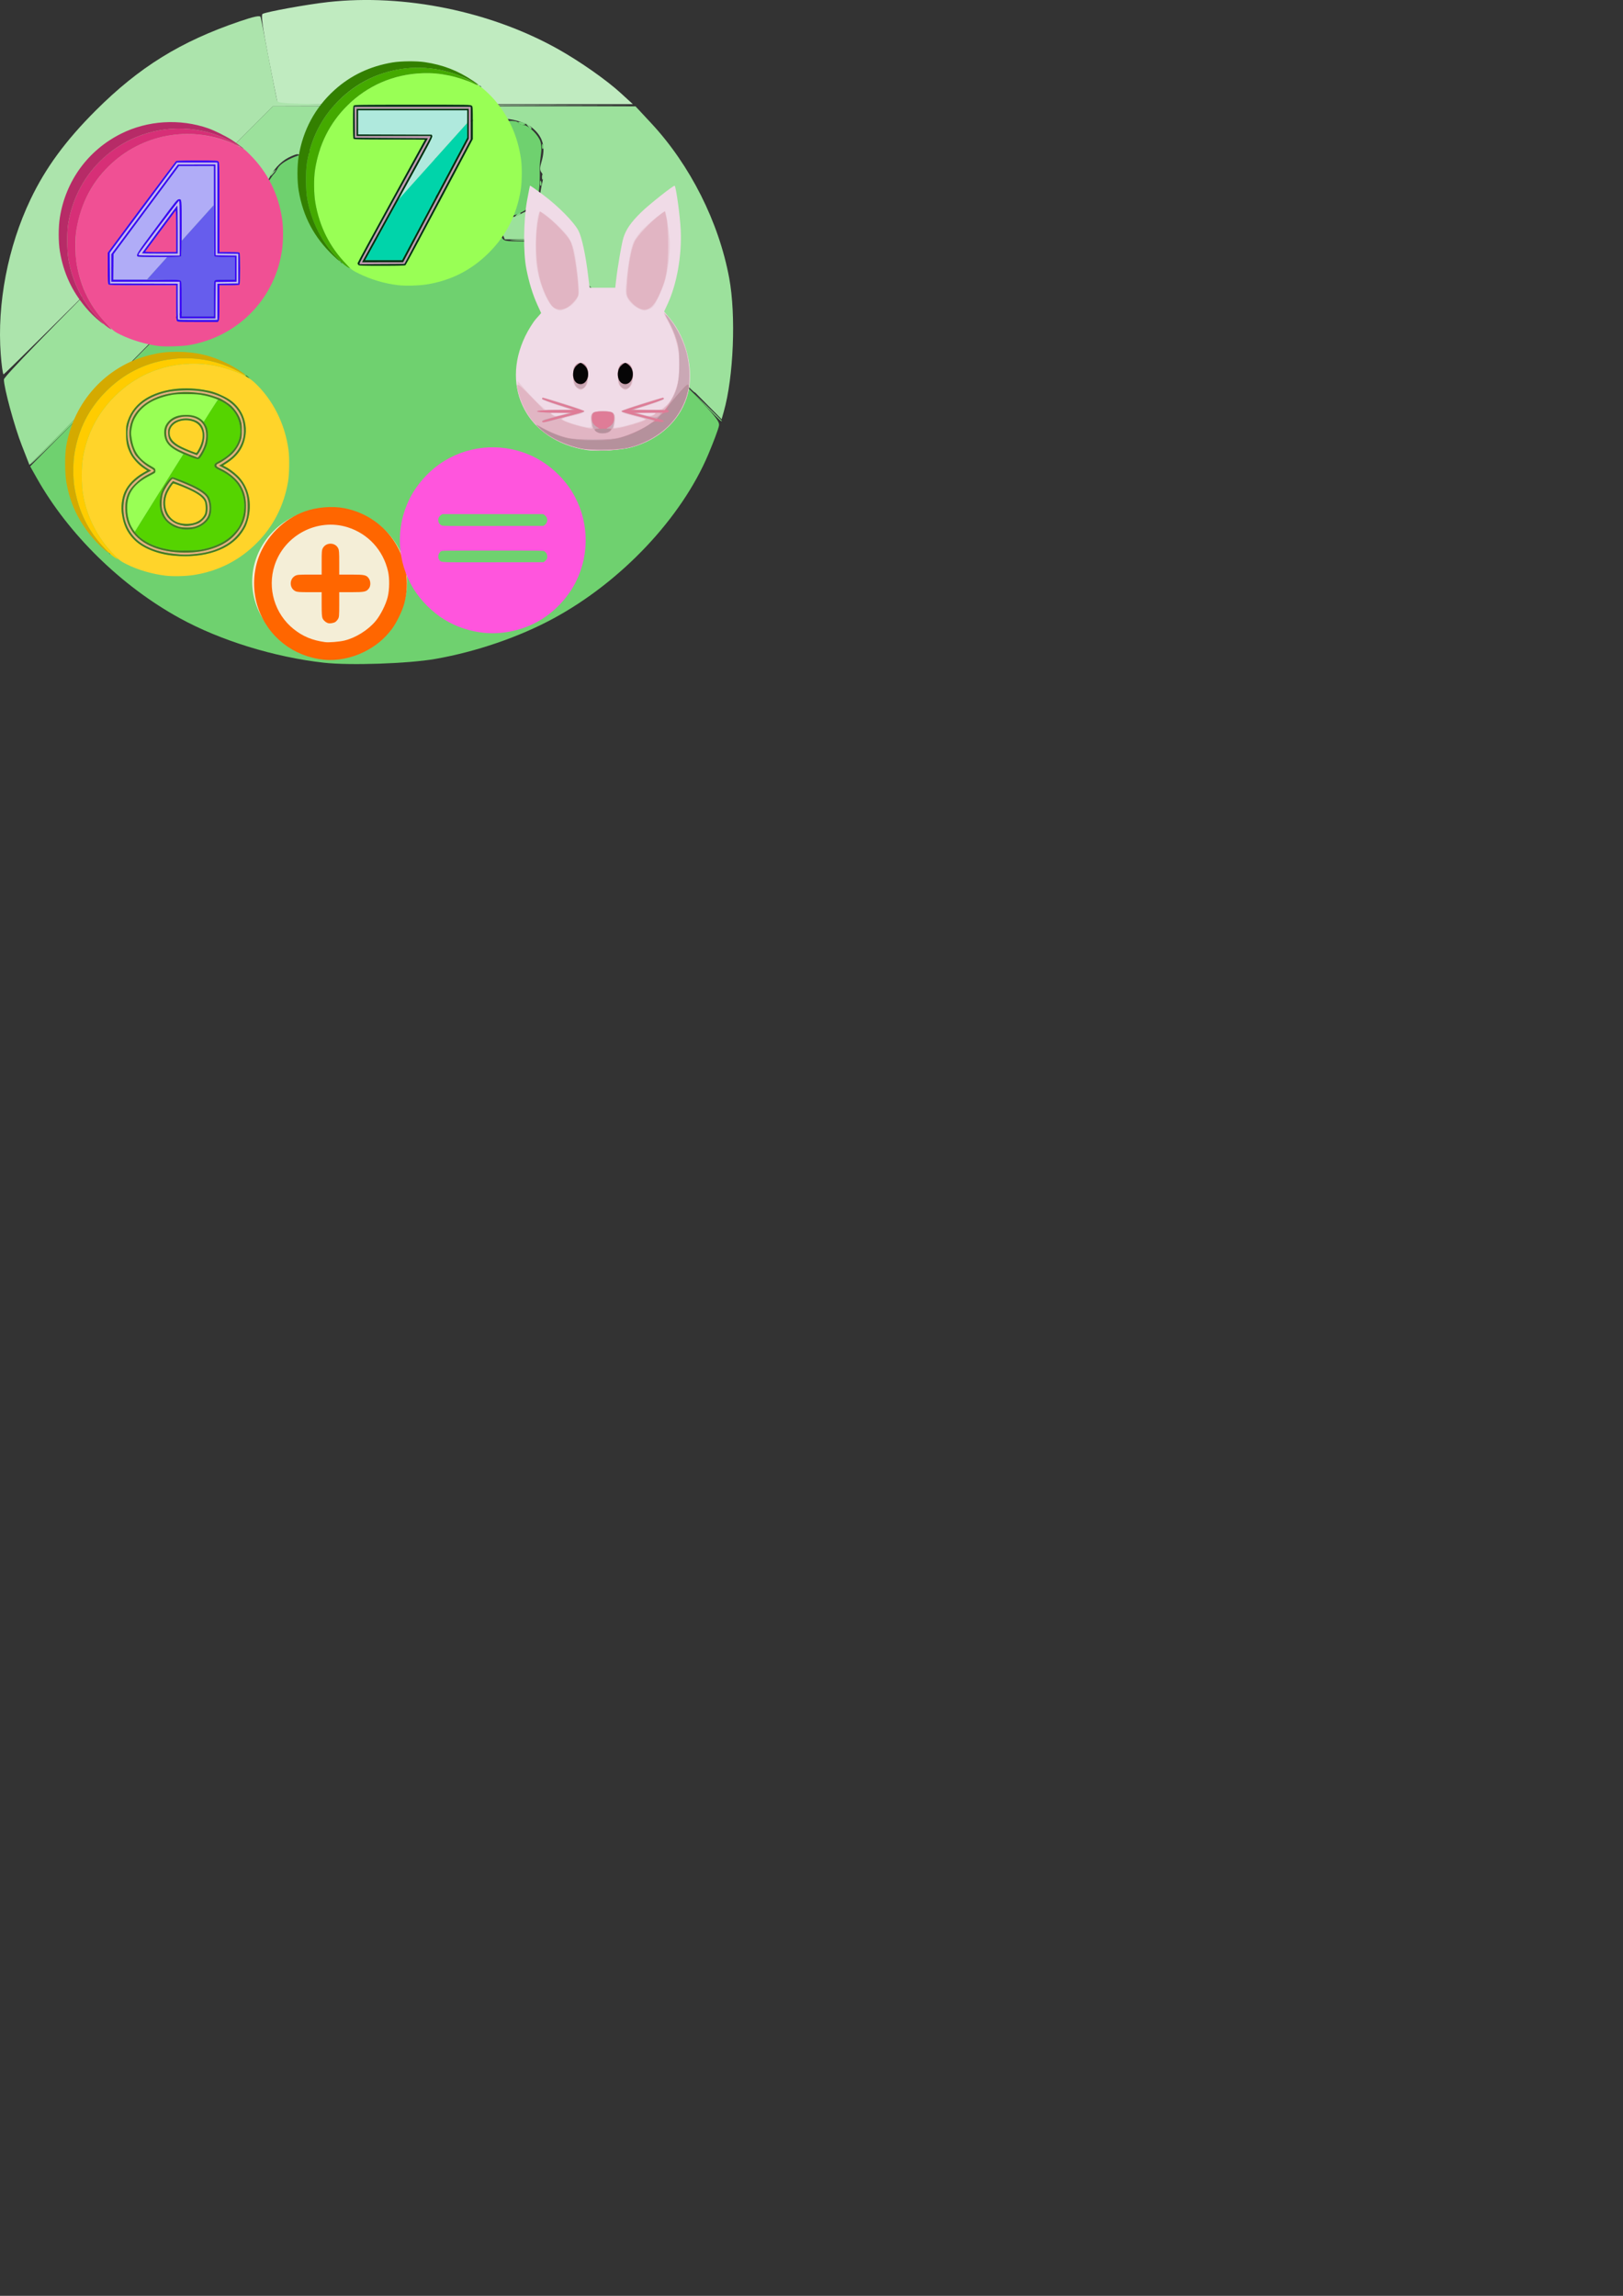 <?xml version="1.0" encoding="UTF-8" standalone="no"?>
<svg
   xmlns:dc="http://purl.org/dc/elements/1.1/"
   xmlns:cc="http://creativecommons.org/ns#"
   xmlns:rdf="http://www.w3.org/1999/02/22-rdf-syntax-ns#"
   xmlns:svg="http://www.w3.org/2000/svg"
   xmlns="http://www.w3.org/2000/svg"
   xmlns:sodipodi="http://sodipodi.sourceforge.net/DTD/sodipodi-0.dtd"
   xmlns:inkscape="http://www.inkscape.org/namespaces/inkscape"
   width="210mm"
   height="297mm"
   viewBox="0 0 210 297"
   version="1.1"
   id="svg8"
   inkscape:version="1.0.2-2 (e86c870879, 2021-01-15)"
   sodipodi:docname="a5.svg">
  <rect x="0" y="0" width="210" height="297" fill="#333333" stroke="none"/>
  <defs
     id="defs2">
    <pattern
       id="EMFhbasepattern"
       patternUnits="userSpaceOnUse"
       width="6"
       height="6"
       x="0"
       y="0" />
    <pattern
       id="EMFhbasepattern-7"
       patternUnits="userSpaceOnUse"
       width="6"
       height="6"
       x="0"
       y="0" />
    <pattern
       id="EMFhbasepattern-3"
       patternUnits="userSpaceOnUse"
       width="6"
       height="6"
       x="0"
       y="0" />
    <pattern
       id="EMFhbasepattern-8"
       patternUnits="userSpaceOnUse"
       width="6"
       height="6"
       x="0"
       y="0" />
    <pattern
       id="EMFhbasepattern-9"
       patternUnits="userSpaceOnUse"
       width="6"
       height="6"
       x="0"
       y="0" />
    <pattern
       id="EMFhbasepattern-30"
       patternUnits="userSpaceOnUse"
       width="6"
       height="6"
       x="0"
       y="0" />
    <pattern
       id="EMFhbasepattern-4"
       patternUnits="userSpaceOnUse"
       width="6"
       height="6"
       x="0"
       y="0" />
    <pattern
       id="EMFhbasepattern-1"
       patternUnits="userSpaceOnUse"
       width="6"
       height="6"
       x="0"
       y="0" />
    <pattern
       id="EMFhbasepattern-73"
       patternUnits="userSpaceOnUse"
       width="6"
       height="6"
       x="0"
       y="0" />
    <pattern
       id="EMFhbasepattern-8-4"
       patternUnits="userSpaceOnUse"
       width="6"
       height="6"
       x="0"
       y="0" />
    <pattern
       id="EMFhbasepattern-9-4"
       patternUnits="userSpaceOnUse"
       width="6"
       height="6"
       x="0"
       y="0" />
    <pattern
       id="EMFhbasepattern-0"
       patternUnits="userSpaceOnUse"
       width="6"
       height="6"
       x="0"
       y="0" />
    <pattern
       id="EMFhbasepattern-8-44"
       patternUnits="userSpaceOnUse"
       width="6"
       height="6"
       x="0"
       y="0" />
    <pattern
       id="EMFhbasepattern-9-9"
       patternUnits="userSpaceOnUse"
       width="6"
       height="6"
       x="0"
       y="0" />
    <pattern
       id="EMFhbasepattern-1-8"
       patternUnits="userSpaceOnUse"
       width="6"
       height="6"
       x="0"
       y="0" />
    <pattern
       id="EMFhbasepattern-45"
       patternUnits="userSpaceOnUse"
       width="6"
       height="6"
       x="0"
       y="0" />
    <pattern
       id="EMFhbasepattern-8-47"
       patternUnits="userSpaceOnUse"
       width="6"
       height="6"
       x="0"
       y="0" />
    <pattern
       id="EMFhbasepattern-9-0"
       patternUnits="userSpaceOnUse"
       width="6"
       height="6"
       x="0"
       y="0" />
    <pattern
       id="EMFhbasepattern-1-80"
       patternUnits="userSpaceOnUse"
       width="6"
       height="6"
       x="0"
       y="0" />
    <pattern
       id="EMFhbasepattern-3-0"
       patternUnits="userSpaceOnUse"
       width="6"
       height="6"
       x="0"
       y="0" />
    <pattern
       id="EMFhbasepattern-85"
       patternUnits="userSpaceOnUse"
       width="6"
       height="6"
       x="0"
       y="0" />
    <pattern
       id="EMFhbasepattern-8-0"
       patternUnits="userSpaceOnUse"
       width="6"
       height="6"
       x="0"
       y="0" />
    <pattern
       id="EMFhbasepattern-9-6"
       patternUnits="userSpaceOnUse"
       width="6"
       height="6"
       x="0"
       y="0" />
    <pattern
       id="EMFhbasepattern-1-9"
       patternUnits="userSpaceOnUse"
       width="6"
       height="6"
       x="0"
       y="0" />
    <pattern
       id="EMFhbasepattern-3-8"
       patternUnits="userSpaceOnUse"
       width="6"
       height="6"
       x="0"
       y="0" />
    <pattern
       id="EMFhbasepattern-4-8"
       patternUnits="userSpaceOnUse"
       width="6"
       height="6"
       x="0"
       y="0" />
    <pattern
       id="EMFhbasepattern-35"
       patternUnits="userSpaceOnUse"
       width="6"
       height="6"
       x="0"
       y="0" />
    <pattern
       id="EMFhbasepattern-8-8"
       patternUnits="userSpaceOnUse"
       width="6"
       height="6"
       x="0"
       y="0" />
    <pattern
       id="EMFhbasepattern-9-08"
       patternUnits="userSpaceOnUse"
       width="6"
       height="6"
       x="0"
       y="0" />
    <pattern
       id="EMFhbasepattern-1-2"
       patternUnits="userSpaceOnUse"
       width="6"
       height="6"
       x="0"
       y="0" />
    <pattern
       id="EMFhbasepattern-81"
       patternUnits="userSpaceOnUse"
       width="6"
       height="6"
       x="0"
       y="0" />
    <pattern
       id="EMFhbasepattern-8-7"
       patternUnits="userSpaceOnUse"
       width="6"
       height="6"
       x="0"
       y="0" />
    <pattern
       id="EMFhbasepattern-9-1"
       patternUnits="userSpaceOnUse"
       width="6"
       height="6"
       x="0"
       y="0" />
    <pattern
       id="EMFhbasepattern-1-3"
       patternUnits="userSpaceOnUse"
       width="6"
       height="6"
       x="0"
       y="0" />
    <pattern
       id="EMFhbasepattern-3-86"
       patternUnits="userSpaceOnUse"
       width="6"
       height="6"
       x="0"
       y="0" />
    <pattern
       id="EMFhbasepattern-4-2"
       patternUnits="userSpaceOnUse"
       width="6"
       height="6"
       x="0"
       y="0" />
    <pattern
       id="EMFhbasepattern-0-0"
       patternUnits="userSpaceOnUse"
       width="6"
       height="6"
       x="0"
       y="0" />
    <pattern
       id="EMFhbasepattern-37"
       patternUnits="userSpaceOnUse"
       width="6"
       height="6"
       x="0"
       y="0" />
    <pattern
       id="EMFhbasepattern-8-6"
       patternUnits="userSpaceOnUse"
       width="6"
       height="6"
       x="0"
       y="0" />
    <pattern
       id="EMFhbasepattern-9-3"
       patternUnits="userSpaceOnUse"
       width="6"
       height="6"
       x="0"
       y="0" />
    <pattern
       id="EMFhbasepattern-1-4"
       patternUnits="userSpaceOnUse"
       width="6"
       height="6"
       x="0"
       y="0" />
    <pattern
       id="EMFhbasepattern-3-2"
       patternUnits="userSpaceOnUse"
       width="6"
       height="6"
       x="0"
       y="0" />
    <pattern
       id="EMFhbasepattern-4-25"
       patternUnits="userSpaceOnUse"
       width="6"
       height="6"
       x="0"
       y="0" />
    <pattern
       id="EMFhbasepattern-0-7"
       patternUnits="userSpaceOnUse"
       width="6"
       height="6"
       x="0"
       y="0" />
    <pattern
       id="EMFhbasepattern-48"
       patternUnits="userSpaceOnUse"
       width="6"
       height="6"
       x="0"
       y="0" />
  </defs>
  <sodipodi:namedview
     id="base"
     pagecolor="#ffffff"
     bordercolor="#666666"
     borderopacity="1.0"
     inkscape:pageopacity="0.0"
     inkscape:pageshadow="2"
     inkscape:zoom="0.98994949"
     inkscape:cx="407.95419"
     inkscape:cy="383.04576"
     inkscape:document-units="mm"
     inkscape:current-layer="layer1"
     inkscape:document-rotation="0"
     showgrid="false"
     inkscape:window-width="1920"
     inkscape:window-height="1017"
     inkscape:window-x="-8"
     inkscape:window-y="-8"
     inkscape:window-maximized="1" />
  <g
     inkscape:groupmode="layer"
     id="layer4"
     inkscape:label="Warstwa 3"
     style="display:inline">
    <g
       id="g978"
       transform="translate(-0.23,-0.255)" />
    <g
       id="g1191"
       transform="translate(-76.311,-75.561)">
      <path
         style="fill:#c0ebc0;stroke-width:0.265"
         d="m 112.14,88.461 c -0.081,-0.327 -0.598,-2.918 -1.149,-5.756 -0.702,-3.618 -0.914,-5.214 -0.709,-5.34 0.44,-0.27 5.772,-1.236 8.479,-1.537 9.884,-1.097 21.109,1.211 29.838,6.133 2.796,1.577 6.187,3.957 8.005,5.619 l 1.588,1.452 -22.952,0.012 -22.952,0.012 z"
         id="path1205" />
      <path
         style="fill:#ace4ac;stroke-width:0.265"
         d="m 76.408,121.416 c -0.493,-6.574 0.915,-13.908 3.852,-20.061 1.943,-4.07 4.547,-7.619 8.449,-11.512 5.628,-5.615 10.966,-8.918 18.62,-11.522 1.829,-0.622 2.624,-0.789 2.698,-0.565 0.058,0.175 0.533,2.58 1.057,5.346 0.524,2.765 1.014,5.236 1.09,5.49 0.13,0.434 1.528,0.466 23.21,0.531 l 23.072,0.069 -23.421,0.065 -23.421,0.065 -17.332,17.334 c -9.533,9.534 -17.411,17.334 -17.507,17.334 -0.096,0 -0.261,-1.158 -0.367,-2.573 z"
         id="path1203" />
      <path
         style="fill:#9ce19c;stroke-width:0.265"
         d="m 79.135,133.188 c -0.956,-2.437 -2.318,-7.453 -2.319,-8.538 -2.25e-4,-0.349 5.952,-6.481 17.4,-17.929 L 111.617,89.322 h 23.463 23.463 l 2.033,2.183 c 5.035,5.407 8.748,12.783 10.09,20.046 0.89,4.816 0.565,12.787 -0.704,17.261 l -0.28,0.986 -11.536,-11.637 -11.536,-11.637 h -2.493 -2.493 l -0.411,-0.985 c -0.499,-1.193 -0.239,-1.739 0.852,-1.793 0.428,-0.021 1.075,-0.205 1.439,-0.407 0.364,-0.203 0.721,-0.377 0.794,-0.388 0.873,-0.124 1.831,-1.475 1.99,-2.808 0.028,-0.235 0.133,-0.752 0.233,-1.15 0.109,-0.433 0.055,-0.876 -0.134,-1.104 -0.241,-0.29 -0.244,-0.62 -0.011,-1.395 0.583,-1.947 0.18,-3.317 -1.324,-4.501 -0.767,-0.604 -2.938,-1.216 -3.519,-0.993 -0.216,0.083 -0.462,0.04 -0.545,-0.095 -0.186,-0.3 -2.624,-0.137 -4.011,0.269 -1.585,0.464 -2.519,1.126 -3.487,2.474 -0.925,1.287 -0.944,1.402 -0.881,5.201 0.009,0.509 0.005,1.242 -0.009,1.628 -0.046,1.34 1.398,2.577 3.958,3.391 0.912,0.29 1.125,0.478 1.125,0.994 0,0.35 -0.123,0.867 -0.274,1.149 -0.26,0.486 -0.621,0.512 -7.013,0.512 -3.706,0 -6.739,-0.066 -6.739,-0.145 0,-0.08 0.187,-0.508 0.416,-0.951 0.229,-0.443 0.36,-0.862 0.291,-0.931 -0.069,-0.069 -0.011,-0.542 0.13,-1.052 0.181,-0.657 0.166,-1.035 -0.054,-1.3 -0.231,-0.278 -0.235,-0.587 -0.017,-1.212 0.639,-1.834 0.158,-3.53 -1.336,-4.704 -0.767,-0.604 -2.938,-1.216 -3.519,-0.993 -0.216,0.083 -0.462,0.04 -0.546,-0.096 -0.191,-0.31 -3.272,-0.087 -3.699,0.267 -0.174,0.144 -0.38,0.198 -0.459,0.12 -0.078,-0.078 -0.634,0.114 -1.234,0.427 -2.188,1.14 -3.689,4.304 -2.992,6.304 0.195,0.559 0.19,1.073 -0.015,1.741 -0.255,0.83 -0.219,1.046 0.292,1.737 l 0.583,0.789 -1.265,-0.003 -1.265,-0.003 -14.423,14.596 -14.423,14.596 z"
         id="path1201" />
      <path
         style="fill:#93de93;stroke-width:0.265"
         d="m 162.555,122.732 -3.569,-3.639 3.639,3.569 c 2.001,1.963 3.639,3.6 3.639,3.639 0,0.19 -0.393,-0.189 -3.709,-3.569 z m -60.867,-8.865 c 3.315,-3.38 3.709,-3.759 3.709,-3.569 0,0.038 -1.637,1.676 -3.639,3.639 l -3.639,3.569 z m 8.886,-8.589 c -0.144,-0.377 -0.113,-0.408 0.148,-0.148 0.181,0.18 0.262,0.393 0.181,0.475 -0.082,0.082 -0.229,-0.065 -0.329,-0.326 z m 13.897,-2.614 c 0.013,-0.308 0.075,-0.371 0.16,-0.16 0.076,0.191 0.067,0.419 -0.021,0.507 -0.088,0.088 -0.15,-0.068 -0.139,-0.347 z m 8.442,-1.043 c -0.184,-0.222 -0.283,-0.455 -0.221,-0.517 0.063,-0.063 0.259,0.119 0.437,0.403 0.384,0.615 0.256,0.683 -0.216,0.114 z m 13.523,-3.191 c 0.013,-0.308 0.075,-0.371 0.16,-0.16 0.076,0.191 0.067,0.419 -0.021,0.507 -0.088,0.088 -0.15,-0.068 -0.139,-0.347 z m -9.862,-7.172 c 0.191,-0.076 0.419,-0.067 0.507,0.021 0.088,0.088 -0.068,0.15 -0.347,0.139 -0.308,-0.013 -0.371,-0.075 -0.16,-0.16 z"
         id="path1199" />
      <path
         style="fill:#86d986;stroke-width:0.265"
         d="m 85.549,130.208 c 2.981,-2.984 5.48,-5.425 5.553,-5.425 0.073,0 -2.307,2.441 -5.288,5.425 -2.981,2.984 -5.48,5.425 -5.553,5.425 -0.073,0 2.307,-2.441 5.288,-5.425 z m 67.084,-17.4 -6.349,-6.417 6.417,6.349 c 5.963,5.9 6.537,6.486 6.349,6.486 -0.037,0 -2.925,-2.888 -6.417,-6.417 z m -45.516,-4.433 c 1.011,-1.019 1.898,-1.852 1.971,-1.852 0.073,0 -0.695,0.834 -1.706,1.852 -1.011,1.019 -1.898,1.852 -1.971,1.852 -0.073,0 0.695,-0.834 1.706,-1.852 z m 30.433,-4.234 c -0.09,-0.146 -0.037,-0.265 0.117,-0.265 0.154,0 0.28,0.119 0.28,0.265 0,0.146 -0.052,0.265 -0.117,0.265 -0.064,0 -0.19,-0.119 -0.28,-0.265 z m 5.619,-0.827 c 0.18,-0.181 0.393,-0.262 0.475,-0.181 0.082,0.082 -0.065,0.229 -0.326,0.329 -0.377,0.144 -0.408,0.113 -0.148,-0.148 z m -31.951,-5.095 c 0,-0.055 0.208,-0.263 0.463,-0.463 0.42,-0.329 0.429,-0.32 0.1,0.1 -0.346,0.441 -0.563,0.581 -0.563,0.363 z m 6.221,-3.073 c -0.093,-0.15 0.013,-0.194 0.249,-0.104 0.458,0.176 0.542,0.366 0.162,0.366 -0.137,0 -0.322,-0.118 -0.411,-0.262 z m 2.181,0.086 c 0.182,-0.073 0.48,-0.073 0.662,0 0.182,0.073 0.033,0.133 -0.331,0.133 -0.364,0 -0.513,-0.06 -0.331,-0.133 z m 13.563,-1.248 c 0,-0.055 0.208,-0.263 0.463,-0.463 0.42,-0.329 0.429,-0.32 0.1,0.1 -0.346,0.441 -0.563,0.581 -0.563,0.363 z m 11.346,-2.216 c -0.329,-0.42 -0.32,-0.429 0.1,-0.1 0.441,0.346 0.581,0.563 0.363,0.563 -0.055,0 -0.263,-0.208 -0.463,-0.463 z"
         id="path1197" />
      <path
         style="fill:#77d377;stroke-width:0.265"
         d="m 167.712,128.157 -1.845,-1.919 1.919,1.845 c 1.055,1.015 1.919,1.878 1.919,1.919 0,0.194 -0.278,-0.063 -1.992,-1.845 z m -73.033,-7.079 c 2.034,-2.038 3.757,-3.705 3.83,-3.705 0.073,0 -1.532,1.667 -3.566,3.705 -2.034,2.038 -3.757,3.705 -3.83,3.705 -0.073,0 1.532,-1.667 3.566,-3.705 z m 15.022,-14.48 c 0.402,-0.061 0.998,-0.059 1.323,0.004 0.325,0.063 -0.004,0.113 -0.731,0.111 -0.728,-0.002 -0.994,-0.053 -0.592,-0.114 z m 13.691,-0.009 c -1.9e-4,-0.109 2.054,-0.168 4.565,-0.131 8.543,0.127 9.342,0.219 2.382,0.274 -3.821,0.03 -6.947,-0.034 -6.947,-0.144 z m 19.262,0.003 c 0.769,-0.054 1.96,-0.053 2.646,0.001 0.686,0.054 0.057,0.098 -1.398,0.098 -1.456,-8e-4 -2.017,-0.045 -1.248,-0.099 z m -32.177,-5.494 c 0.005,-0.437 0.065,-0.583 0.132,-0.326 0.067,0.257 0.063,0.615 -0.01,0.794 -0.072,0.179 -0.127,-0.032 -0.122,-0.468 z m 13.594,-0.21 c 0.099,-0.261 0.247,-0.408 0.329,-0.326 0.082,0.082 1.7e-4,0.295 -0.181,0.475 -0.261,0.259 -0.292,0.229 -0.148,-0.148 z m 22.101,-1.665 c 0.013,-0.308 0.075,-0.371 0.16,-0.16 0.076,0.191 0.067,0.419 -0.021,0.507 -0.088,0.088 -0.15,-0.068 -0.139,-0.347 z m -21.7,-0.529 c 0.013,-0.308 0.075,-0.371 0.16,-0.16 0.076,0.191 0.067,0.419 -0.021,0.507 -0.088,0.088 -0.15,-0.068 -0.139,-0.347 z m 7.97,-1.83 c 0.005,-0.437 0.065,-0.583 0.132,-0.326 0.067,0.257 0.063,0.615 -0.01,0.794 -0.072,0.179 -0.127,-0.032 -0.122,-0.468 z m -11.299,-1.191 c -0.431,-0.185 -0.447,-0.231 -0.082,-0.246 0.246,-0.01 0.521,0.1 0.611,0.246 0.188,0.304 0.179,0.304 -0.529,0 z M 146.436,94.46 c 0.013,-0.308 0.075,-0.371 0.16,-0.16 0.076,0.191 0.067,0.419 -0.021,0.507 -0.088,0.088 -0.15,-0.068 -0.139,-0.347 z m -3.049,-2.997 c -0.082,-0.132 0.09,-0.178 0.381,-0.101 0.618,0.162 0.696,0.341 0.148,0.341 -0.21,0 -0.448,-0.108 -0.53,-0.24 z m -3.983,-0.551 c -0.093,-0.15 0.013,-0.194 0.249,-0.104 0.458,0.176 0.542,0.366 0.162,0.366 -0.137,0 -0.322,-0.118 -0.411,-0.262 z"
         id="path1195" />
      <path
         style="fill:#6fd16f;stroke-width:0.265"
         d="m 118.232,161.296 c -6.452,-0.728 -13.388,-2.869 -18.657,-5.759 -7.555,-4.144 -14.4,-10.848 -18.5,-18.12 l -0.859,-1.523 14.369,-14.554 14.369,-14.554 h 1.265 c 1.37,0 1.5,-0.191 0.828,-1.215 -0.363,-0.554 -0.386,-0.832 -0.139,-1.638 0.194,-0.631 0.208,-1.062 0.04,-1.229 -0.437,-0.437 -0.303,-3.012 0.199,-3.8 0.251,-0.395 0.531,-0.778 0.622,-0.851 0.091,-0.073 0.301,-0.391 0.468,-0.708 0.31,-0.589 1.406,-1.258 2.82,-1.722 1.082,-0.355 3.796,-0.498 3.974,-0.209 0.08,0.129 0.324,0.165 0.542,0.081 0.549,-0.211 2.758,0.426 3.528,1.018 1.014,0.778 1.41,1.783 1.234,3.128 -0.158,1.206 -0.183,1.898 -0.106,2.977 0.065,0.913 -0.242,2.758 -0.555,3.344 -0.155,0.289 -0.281,0.592 -0.281,0.675 0,0.082 3.082,0.15 6.848,0.15 7.628,0 7.378,0.06 7.633,-1.842 0.131,-0.973 0.09,-1.069 -0.449,-1.069 -0.858,0 -3.976,-1.55 -3.976,-1.976 0,-0.199 -0.131,-0.405 -0.291,-0.458 -0.376,-0.125 -0.521,-1.836 -0.19,-2.246 0.163,-0.202 0.152,-0.503 -0.03,-0.843 -0.356,-0.664 -0.371,-3.125 -0.022,-3.552 0.144,-0.176 0.65,-0.845 1.125,-1.488 0.698,-0.944 1.189,-1.285 2.559,-1.776 0.933,-0.334 1.788,-0.551 1.9,-0.482 0.113,0.07 0.283,-2.91e-4 0.379,-0.155 0.123,-0.199 0.274,-0.199 0.514,2.49e-4 0.187,0.155 0.528,0.21 0.758,0.122 0.23,-0.088 0.569,-0.067 0.754,0.047 0.185,0.114 0.774,0.176 1.309,0.137 0.535,-0.039 1.052,0.057 1.148,0.213 0.096,0.156 0.376,0.287 0.622,0.292 0.58,0.012 1.692,0.99 2.14,1.882 0.227,0.451 0.294,1.112 0.188,1.852 -0.091,0.633 -0.163,1.39 -0.161,1.681 0.013,1.808 -0.008,2.454 -0.097,3.043 -0.055,0.364 -0.13,0.691 -0.167,0.728 -0.037,0.036 -0.092,0.155 -0.123,0.265 -0.193,0.684 -0.51,1.125 -0.81,1.125 -0.191,0 -0.386,0.089 -0.435,0.198 -0.19,0.428 -1.898,1.125 -2.756,1.125 -0.855,0 -0.905,0.05 -0.905,0.914 0,0.503 0.138,1.217 0.307,1.588 0.298,0.655 0.38,0.674 2.876,0.674 h 2.569 l 11.441,11.543 c 10.873,10.97 11.433,11.583 11.283,12.335 -0.087,0.435 -0.706,2.09 -1.376,3.676 -3.473,8.227 -11.238,16.459 -20.015,21.216 -4.454,2.414 -10.008,4.32 -15.289,5.245 -3.494,0.613 -11.067,0.871 -14.423,0.493 z"
         id="path1193" />
    </g>
    <path
       style="fill:#f4eed7;fill-rule:evenodd;stroke:none;stroke-width:0.258"
       id="path1216"
       sodipodi:type="arc"
       sodipodi:cx="42.656609"
       sodipodi:cy="75.23407"
       sodipodi:rx="10.022607"
       sodipodi:ry="9.4880695"
       sodipodi:start="0"
       sodipodi:end="6.2686642"
       sodipodi:open="true"
       sodipodi:arc-type="arc"
       d="m 52.679,75.234 a 10.023,9.488 0 0 1 -9.986,9.488 10.023,9.488 0 0 1 -10.059,-9.419 10.023,9.488 0 0 1 9.913,-9.556 10.023,9.488 0 0 1 10.131,9.35" />
  </g>
  <g
     inkscape:groupmode="layer"
     id="layer2"
     inkscape:label="Warstwa 2">
    <path
       style="fill:#ff6600;stroke-width:0.081"
       d="m 41.861,85.337 c -3.929,-0.421 -7.145,-2.945 -8.445,-6.63 -0.728,-2.065 -0.717,-4.49 0.032,-6.568 0.982,-2.725 3.249,-4.992 5.973,-5.973 1.558,-0.561 3.587,-0.728 5.145,-0.422 5.704,1.118 9.225,6.731 7.74,12.336 -0.25,0.943 -1.015,2.518 -1.598,3.288 -0.981,1.297 -2.108,2.225 -3.603,2.968 -1.644,0.817 -3.556,1.182 -5.245,1.001 z m 2.69,-2.469 c 1.465,-0.347 3.072,-1.352 4.057,-2.534 0.632,-0.76 1.324,-2.14 1.56,-3.112 0.234,-0.964 0.251,-2.408 0.038,-3.325 -0.633,-2.736 -2.575,-4.851 -5.22,-5.685 -3.908,-1.233 -8.195,1.008 -9.463,4.945 -0.959,2.978 0.03,6.269 2.468,8.22 1.199,0.959 2.401,1.459 4.072,1.692 0.478,0.067 1.813,-0.041 2.487,-0.201 z m -2.08,-2.248 c -0.291,-0.077 -0.626,-0.368 -0.741,-0.644 -0.083,-0.198 -0.113,-0.682 -0.113,-1.818 v -1.548 l -1.565,-1.7e-4 c -1.328,-8e-5 -1.608,-0.022 -1.847,-0.142 -0.781,-0.394 -0.784,-1.566 -0.004,-1.983 0.248,-0.133 0.477,-0.151 1.85,-0.151 h 1.567 v -1.567 c 0,-1.373 0.019,-1.602 0.151,-1.85 0.417,-0.78 1.589,-0.777 1.983,0.004 0.121,0.239 0.142,0.519 0.142,1.847 l 1.6e-4,1.565 h 1.548 c 1.729,0 1.963,0.051 2.278,0.493 0.249,0.35 0.262,0.956 0.027,1.276 -0.334,0.456 -0.568,0.508 -2.287,0.508 l -1.565,1.7e-4 -3.1e-4,1.606 c -2.4e-4,1.448 -0.016,1.631 -0.159,1.866 -0.087,0.143 -0.243,0.314 -0.345,0.38 -0.216,0.139 -0.683,0.219 -0.919,0.157 z"
       id="path852-9" />
    <path
       style="fill:#ff55dd;stroke-width:0.047"
       d="M 62.653,81.868 C 60.841,81.695 59.028,81.091 57.488,80.147 55.94,79.197 54.448,77.706 53.499,76.157 51.336,72.629 51.148,68.218 53.004,64.512 c 0.976,-1.95 2.619,-3.739 4.485,-4.882 3.529,-2.163 7.939,-2.351 11.646,-0.495 1.95,0.976 3.739,2.619 4.882,4.485 2.163,3.529 2.351,7.939 0.495,11.646 -0.976,1.95 -2.619,3.739 -4.485,4.882 -2.184,1.339 -4.851,1.961 -7.374,1.721 z m 7.811,-9.234 c 0.073,-0.054 0.182,-0.17 0.243,-0.259 0.092,-0.134 0.107,-0.205 0.091,-0.431 -0.02,-0.288 -0.107,-0.448 -0.336,-0.619 -0.13,-0.097 -0.137,-0.097 -6.703,-0.097 -6.566,0 -6.574,9.4e-5 -6.703,0.097 -0.207,0.154 -0.309,0.323 -0.335,0.553 -0.031,0.277 0.005,0.413 0.161,0.598 0.247,0.294 -0.188,0.277 6.932,0.266 l 6.518,-0.01 z m 0.036,-4.737 c 0.442,-0.337 0.411,-0.966 -0.064,-1.285 l -0.159,-0.107 h -6.519 -6.519 l -0.159,0.107 c -0.238,0.16 -0.372,0.388 -0.372,0.63 0,0.354 0.134,0.577 0.447,0.74 0.126,0.066 0.814,0.073 6.654,0.062 l 6.514,-0.012 z"
       id="path846" />
    <g
       id="g169"
       transform="matrix(0.246,0,0,0.246,-0.742,8.722)">
      <path
         style="fill:#c5b9f2;stroke-width:0.265"
         d="m 96.648,132.623 c -0.097,-0.097 -0.176,-4.382 -0.176,-9.522 v -9.346 l -17.792,-0.068 -17.792,-0.068 -0.07,-8.078 -0.07,-8.078 17.659,-23.736 17.659,-23.736 h 10.653 10.653 V 73.929 97.867 l 5.49,0.072 5.49,0.072 v 7.805 7.805 l -5.49,0.071 -5.49,0.071 v 9.519 9.519 h -10.274 c -5.651,0 -10.353,-0.079 -10.45,-0.176 z m 19.729,-10.208 0.069,-9.59 5.49,-0.071 5.49,-0.071 v -6.868 -6.868 l -5.49,-0.072 -5.49,-0.072 -0.068,-23.877 -0.068,-23.877 -9.854,0.009 -9.854,0.009 -17.527,23.585 -17.527,23.585 v 7.227 7.227 h 17.99 17.99 v 9.657 9.657 h 9.389 9.389 l 0.07,-9.59 z M 75.968,98.671 c -0.09,-0.146 -0.072,-0.413 0.039,-0.595 1.193,-1.95 20.865,-27.977 21.146,-27.977 0.322,0 0.377,2.111 0.377,14.419 V 98.936 H 86.83 c -6.847,0 -10.758,-0.095 -10.863,-0.265 z m 20.504,-13.546 c 0,-7.014 -0.099,-12.639 -0.22,-12.501 -0.585,0.668 -18.564,24.988 -18.564,25.111 0,0.078 4.226,0.142 9.392,0.142 h 9.392 z"
         id="path183" />
      <path
         style="fill:#b0acf7;stroke-width:0.265"
         d="m 62.669,104.904 0.071,-6.731 17.197,-23.15 17.197,-23.15 9.194,-0.014 9.194,-0.014 -0.004,10.252 -0.004,10.252 -8.395,9.351 -8.395,9.351 -0.132,-10.594 c -0.091,-7.319 -0.224,-10.686 -0.429,-10.891 -0.163,-0.163 -0.692,-0.258 -1.176,-0.211 -0.827,0.08 -1.497,0.917 -11.405,14.24 -10.536,14.167 -11.06,14.979 -10.218,15.821 0.232,0.232 2.365,0.317 7.943,0.317 h 7.626 l -5.345,5.953 -5.345,5.953 h -8.82 -8.82 z"
         id="path181" />
      <path
         style="fill:#f05094;stroke-width:0.265"
         d="m 86.815,146.548 c -6.47,-0.734 -14.343,-3.044 -20.371,-5.977 -2.798,-1.361 -3.469,-1.828 -5.656,-3.931 -9.293,-8.934 -15.097,-19.964 -17.404,-33.075 -0.607,-3.452 -0.698,-4.691 -0.696,-9.524 0.003,-6.048 0.461,-9.795 1.846,-15.08 5.424,-20.703 21.903,-36.994 42.678,-42.19 13.663,-3.418 27.698,-1.898 40.741,4.412 3.52,1.703 3.613,1.771 6.763,4.937 9.078,9.127 14.667,20.351 16.684,33.503 0.689,4.491 0.624,12.497 -0.139,17.055 -1.081,6.465 -2.573,11.297 -5.151,16.676 -8.311,17.348 -24.516,29.446 -43.818,32.713 -3.513,0.595 -12.115,0.862 -15.477,0.48 z m 31.203,-13.278 c 0.353,-0.504 0.412,-1.877 0.412,-9.657 v -9.069 h 5.106 c 3.619,0 5.199,-0.092 5.424,-0.317 0.454,-0.454 0.454,-16.372 0,-16.826 -0.225,-0.225 -1.805,-0.317 -5.424,-0.317 h -5.106 V 73.538 c 0,-23.193 -0.008,-23.554 -0.529,-24.075 -0.512,-0.512 -0.882,-0.529 -11.193,-0.529 -8.129,0 -10.765,0.079 -11.088,0.331 -0.353,0.276 -24.563,32.677 -33.328,44.604 l -2.595,3.531 v 8.157 c 0,7.063 0.056,8.213 0.416,8.573 0.37,0.37 2.366,0.416 17.99,0.416 h 17.575 v 9.173 c 0,8.164 0.048,9.226 0.438,9.657 0.41,0.453 1.102,0.484 10.964,0.484 h 10.526 z M 79.472,96.753 c 0.144,-0.182 3.745,-5.033 8.003,-10.781 4.257,-5.748 7.845,-10.563 7.972,-10.702 0.132,-0.143 0.231,4.482 0.231,10.781 v 11.032 h -8.234 c -6.55,0 -8.18,-0.068 -7.972,-0.331 z"
         id="path179" />
      <path
         style="fill:#665ded;stroke-width:0.265"
         d="m 98.588,121.871 c 0,-7.418 -0.069,-9.171 -0.375,-9.59 -0.355,-0.486 -0.852,-0.521 -9.118,-0.646 l -8.743,-0.132 5.289,-5.887 5.289,-5.887 h 3.555 c 3.244,0 3.579,-0.045 3.829,-0.512 0.151,-0.282 0.278,-2.215 0.284,-4.299 l 0.01,-3.787 8.39,-9.333 8.39,-9.333 0.069,13.278 c 0.048,9.269 0.158,13.385 0.363,13.632 0.228,0.275 1.478,0.355 5.553,0.355 h 5.259 v 5.953 5.953 h -5.118 c -4.622,0 -5.16,0.047 -5.556,0.484 -0.39,0.431 -0.438,1.492 -0.438,9.657 v 9.173 h -8.466 -8.466 z"
         id="path177" />
      <path
         style="fill:#d72f77;stroke-width:0.265"
         d="m 59.829,136.743 c -3.295,-2.219 -8.501,-7.976 -11.949,-13.215 -4.444,-6.753 -7.336,-14.096 -8.857,-22.492 -0.807,-4.455 -0.883,-14.415 -0.144,-18.9 3.554,-21.568 17.918,-38.995 38.279,-46.443 14.196,-5.192 30.018,-4.656 43.982,1.491 2.741,1.207 7.984,4.054 7.801,4.237 -0.06,0.06 -1.11,-0.353 -2.334,-0.917 -21.638,-9.981 -46.949,-6.176 -64.531,9.7 -10.151,9.167 -16.476,20.881 -18.811,34.842 -0.881,5.265 -0.831,13.128 0.118,18.519 2.22,12.617 7.386,22.793 16.15,31.814 1.308,1.346 2.266,2.444 2.13,2.44 -0.136,-0.004 -0.961,-0.488 -1.835,-1.076 z"
         id="path175" />
      <path
         style="fill:#b72b67;stroke-width:0.265"
         d="m 55.993,133.951 c -3.403,-2.813 -5.462,-4.826 -7.916,-7.741 C 40.797,117.564 36.421,108.072 34.527,96.819 33.687,91.829 33.681,83.992 34.513,78.829 c 3.097,-19.219 14.809,-35.251 32.095,-43.935 13.992,-7.029 30.943,-8.083 45.959,-2.857 3.134,1.09 9.175,4.076 12.198,6.029 2.359,1.524 6.365,4.463 6.365,4.67 0,0.161 -1.978,-1.046 -2.071,-1.264 -0.151,-0.354 -5.231,-3.104 -7.918,-4.287 C 99.695,27.744 74.842,31.796 57.501,47.561 47.599,56.563 41.107,68.618 38.879,82.136 c -0.739,4.484 -0.663,14.445 0.144,18.9 2.242,12.375 7.555,22.721 16.277,31.698 1.308,1.346 2.326,2.441 2.263,2.434 -0.063,-0.007 -0.77,-0.555 -1.57,-1.216 z"
         id="path173" />
      <path
         style="fill:#3905f8;stroke-width:0.265"
         d="m 96.115,133.374 c -0.39,-0.431 -0.438,-1.492 -0.438,-9.657 v -9.173 H 78.103 c -15.624,0 -17.621,-0.046 -17.99,-0.416 -0.36,-0.36 -0.416,-1.51 -0.416,-8.573 v -8.157 l 2.595,-3.531 C 71.057,81.941 95.266,49.54 95.62,49.264 95.943,49.012 98.578,48.933 106.708,48.933 c 10.311,0 10.682,0.018 11.193,0.529 0.521,0.521 0.529,0.882 0.529,24.075 v 23.546 h 5.106 c 3.619,0 5.199,0.092 5.424,0.317 0.454,0.454 0.454,16.372 0,16.826 -0.225,0.225 -1.805,0.317 -5.424,0.317 h -5.106 v 9.069 c 0,7.78 -0.059,9.152 -0.412,9.657 l -0.412,0.588 h -10.526 c -9.862,0 -10.554,-0.03 -10.964,-0.484 z m 21.256,-10.093 v -9.519 l 5.49,-0.071 5.49,-0.071 v -7.805 -7.805 l -5.49,-0.072 -5.49,-0.072 V 73.929 49.992 H 106.719 96.066 l -17.659,23.736 -17.659,23.736 0.07,8.078 0.07,8.078 17.792,0.068 17.792,0.068 v 9.346 c 0,5.14 0.079,9.425 0.176,9.522 0.097,0.097 4.8,0.176 10.45,0.176 h 10.274 z m -19.842,-0.931 v -9.657 H 79.539 61.549 v -7.227 -7.227 L 79.076,74.654 96.604,51.069 l 9.854,-0.009 9.854,-0.009 0.068,23.877 0.068,23.877 5.49,0.072 5.49,0.072 v 6.868 6.868 l -5.49,0.071 -5.49,0.071 -0.069,9.59 -0.07,9.59 h -9.389 -9.389 v -9.657 z m 17.99,-0.574 c 0,-8.164 0.048,-9.226 0.438,-9.657 0.395,-0.437 0.934,-0.484 5.556,-0.484 h 5.118 v -5.953 -5.953 h -5.238 c -3.722,0 -5.33,-0.092 -5.556,-0.317 -0.242,-0.242 -0.317,-5.92 -0.317,-23.943 V 51.844 l -9.194,0.014 -9.194,0.014 -17.197,23.15 -17.197,23.15 -0.071,6.731 -0.071,6.731 h 17.466 c 17.113,0 17.476,0.011 17.995,0.529 0.509,0.509 0.529,0.882 0.529,9.657 v 9.127 h 8.466 8.466 v -9.173 z M 75.359,99.412 C 74.517,98.57 75.041,97.758 85.578,83.591 95.58,70.142 96.149,69.433 97.004,69.35 c 1.631,-0.158 1.584,-0.602 1.584,15.103 0,9.319 -0.095,14.43 -0.274,14.765 -0.264,0.494 -0.671,0.512 -11.456,0.512 -8.344,0 -11.262,-0.081 -11.499,-0.317 z M 97.53,84.517 c 0,-12.308 -0.055,-14.419 -0.377,-14.419 -0.281,0 -19.953,26.028 -21.146,27.977 -0.111,0.182 -0.129,0.45 -0.039,0.595 0.105,0.169 4.015,0.265 10.863,0.265 h 10.699 z M 77.687,97.736 c 0,-0.123 17.979,-24.442 18.564,-25.111 0.121,-0.138 0.22,5.487 0.22,12.501 v 12.752 h -9.392 c -5.166,0 -9.392,-0.064 -9.392,-0.142 z m 17.99,-11.684 c 0,-6.298 -0.099,-10.924 -0.231,-10.781 -0.127,0.138 -3.714,4.954 -7.972,10.702 -4.257,5.748 -7.859,10.599 -8.003,10.781 -0.209,0.263 1.421,0.331 7.972,0.331 h 8.234 z"
         id="path171" />
    </g>
  </g>
  <g
     inkscape:label="Warstwa 1"
     inkscape:groupmode="layer"
     id="layer1">
    <g
       id="g1291"
       transform="matrix(0.607,0,0,0.607,-4.239,-19.061)">
      <path
         style="fill:#f0dbe7;stroke-width:0.265"
         d="m 131.925,127.298 c -12.428,-2.001 -18.362,-13.089 -12.978,-24.249 0.632,-1.311 1.653,-2.955 2.268,-3.653 l 1.119,-1.27 -0.807,-1.775 c -1.001,-2.201 -1.753,-4.655 -2.351,-7.667 -0.678,-3.418 -0.61,-10.308 0.144,-14.478 0.314,-1.737 0.606,-3.194 0.648,-3.236 0.043,-0.043 1.322,0.857 2.843,2 3.269,2.456 6.583,5.832 7.501,7.644 0.704,1.39 1.518,5.183 2.03,9.46 l 0.317,2.648 h 2.736 2.736 l 0.164,-1.456 c 0.322,-2.867 1.172,-7.835 1.565,-9.147 0.535,-1.788 1.607,-3.337 3.774,-5.457 1.731,-1.693 6.986,-5.852 7.166,-5.671 0.311,0.311 1.15,6.442 1.289,9.419 0.255,5.461 -0.818,11.522 -2.792,15.775 l -0.747,1.609 1.301,1.568 c 3.482,4.196 5.068,10.847 3.787,15.876 -1.4,5.499 -5.862,9.757 -12.05,11.501 -2.204,0.621 -7.406,0.921 -9.663,0.558 z"
         id="path1305" />
      <path
         style="fill:#e9cbd7;stroke-width:0.265"
         d="m 132.115,127.275 c -5.765,-0.81 -10.726,-3.92 -13.092,-8.207 -1.109,-2.009 -1.856,-4.408 -1.737,-5.582 l 0.083,-0.827 1.779,2.019 c 0.978,1.111 2.326,2.493 2.995,3.072 l 1.216,1.052 2.83,-0.015 2.83,-0.015 -3.162,-0.998 c -1.739,-0.549 -3.208,-1.138 -3.266,-1.309 -0.164,-0.491 0.339,-0.387 4.706,0.975 2.623,0.818 4.104,1.408 4.104,1.635 0,0.222 -0.743,0.538 -1.986,0.844 -2.881,0.709 -2.894,0.716 -2.09,1.142 0.876,0.464 4.404,1.447 5.191,1.447 0.551,0 0.584,-0.087 0.438,-1.152 -0.092,-0.674 -0.032,-1.388 0.147,-1.721 0.272,-0.509 0.527,-0.569 2.404,-0.569 1.877,0 2.132,0.06 2.404,0.569 0.182,0.339 0.239,1.049 0.142,1.757 l -0.163,1.188 1.139,-0.156 c 1.414,-0.194 5.58,-1.493 5.391,-1.682 -0.076,-0.076 -1.189,-0.403 -2.474,-0.726 -1.485,-0.373 -2.336,-0.716 -2.336,-0.942 0,-0.227 1.483,-0.818 4.104,-1.635 4.367,-1.362 4.87,-1.466 4.706,-0.975 -0.057,0.171 -1.527,0.76 -3.266,1.309 l -3.162,0.998 2.918,0.015 c 2.899,0.015 2.925,0.009 3.942,-0.829 3.677,-3.031 3.951,-12.251 0.536,-18.041 -1.247,-2.114 -1.139,-2.342 0.313,-0.665 2.564,2.96 4.343,7.964 4.334,12.19 -0.015,7.284 -5.023,13.371 -12.595,15.308 -2.359,0.603 -6.93,0.86 -9.327,0.523 z m -5.214,-7.526 1.324,-0.368 -1.986,-0.015 c -1.801,-0.014 -1.938,0.021 -1.472,0.373 0.617,0.466 0.496,0.466 2.134,0.01 z m 19.461,-0.019 c 0.614,-0.351 0.508,-0.377 -1.456,-0.362 l -2.118,0.017 1.192,0.345 c 1.542,0.447 1.601,0.447 2.383,0 z m -16.561,-5.813 c -0.553,-0.553 -0.65,-0.9 -0.65,-2.324 0,-2.013 0.467,-2.851 1.589,-2.851 1.122,0 1.589,0.838 1.589,2.851 0,1.424 -0.097,1.771 -0.65,2.324 -0.357,0.357 -0.78,0.65 -0.939,0.65 -0.159,0 -0.581,-0.292 -0.939,-0.65 z m 9.532,0 c -0.553,-0.553 -0.65,-0.9 -0.65,-2.324 0,-2.013 0.467,-2.851 1.589,-2.851 1.122,0 1.589,0.838 1.589,2.851 0,1.424 -0.097,1.771 -0.65,2.324 -0.357,0.357 -0.78,0.65 -0.939,0.65 -0.159,0 -0.581,-0.292 -0.939,-0.65 z M 125.304,97.213 c -1.394,-0.688 -3.131,-4.567 -3.848,-8.595 -0.601,-3.378 -0.192,-11.591 0.602,-12.082 0.471,-0.291 4.76,3.515 6.055,5.374 0.423,0.607 0.945,1.78 1.16,2.606 0.542,2.08 1.267,8.551 1.074,9.588 -0.212,1.143 -1.334,2.424 -2.642,3.018 -1.293,0.587 -1.387,0.591 -2.402,0.09 z m 18.153,0.113 c -1.132,-0.452 -2.3,-1.494 -2.76,-2.465 -0.39,-0.821 -0.41,-1.286 -0.163,-3.788 0.385,-3.917 1.001,-7.124 1.586,-8.257 0.269,-0.522 0.942,-1.475 1.496,-2.116 0.997,-1.157 4.714,-4.261 5.102,-4.261 0.221,0 0.725,3.053 0.983,5.958 0.18,2.025 -0.217,5.972 -0.851,8.473 -0.222,0.874 -0.88,2.581 -1.462,3.794 -0.877,1.827 -1.214,2.27 -1.96,2.582 -1.032,0.431 -1.087,0.434 -1.969,0.082 z"
         id="path1303" />
      <path
         style="fill:#e1b5c3;stroke-width:0.265"
         d="m 132.508,127.275 c -7.524,-0.934 -12.928,-5.169 -14.845,-11.632 -0.893,-3.01 -0.683,-2.992 2.444,0.215 l 2.87,2.944 3.021,-0.027 3.021,-0.027 -3.244,-1.048 c -1.784,-0.577 -3.244,-1.16 -3.244,-1.296 0,-0.137 0.092,-0.248 0.205,-0.248 0.367,0 8.578,2.605 8.749,2.776 0.28,0.28 -0.427,0.568 -2.631,1.071 -1.162,0.265 -2.168,0.572 -2.235,0.681 -0.153,0.248 2.365,1.202 4.499,1.705 2.092,0.493 2.331,0.485 2.177,-0.077 -0.749,-2.729 -0.398,-3.244 2.21,-3.244 2.614,0 2.963,0.519 2.201,3.271 -0.122,0.442 -0.021,0.473 1.016,0.311 1.364,-0.213 5.227,-1.355 5.765,-1.704 0.391,-0.254 0.415,-0.246 -3.249,-1.181 -1.599,-0.408 -1.959,-0.588 -1.698,-0.848 0.161,-0.161 8.386,-2.761 8.734,-2.761 0.113,0 0.205,0.112 0.205,0.248 0,0.137 -1.46,0.72 -3.244,1.296 l -3.244,1.048 3.045,0.026 3.045,0.026 0.865,-0.811 c 1.773,-1.662 2.96,-5.179 2.97,-8.796 0.007,-2.865 -0.663,-5.596 -2.095,-8.528 l -1.293,-2.648 1.051,1.178 c 1.469,1.646 2.874,4.266 3.628,6.762 0.859,2.845 0.957,7.726 0.2,9.933 -1.563,4.555 -4.353,7.634 -8.768,9.675 -3.263,1.508 -8.18,2.202 -12.133,1.711 z m -5.343,-7.527 1.324,-0.368 -2.235,-0.024 c -2.019,-0.021 -2.185,0.014 -1.721,0.365 0.64,0.484 0.976,0.488 2.632,0.027 z m 19.344,-0.01 c 0.464,-0.351 0.297,-0.387 -1.737,-0.371 l -2.251,0.018 1.192,0.345 c 1.609,0.466 2.188,0.468 2.796,0.008 z m -16.458,-5.639 c -0.577,-0.386 -0.9,-1.377 -0.9,-2.766 0,-1.742 0.521,-2.592 1.589,-2.592 1.068,0 1.589,0.85 1.589,2.592 0,1.894 -0.573,2.961 -1.589,2.961 -0.218,0 -0.528,-0.087 -0.689,-0.195 z m 9.532,0 c -0.577,-0.386 -0.9,-1.377 -0.9,-2.766 0,-1.742 0.521,-2.592 1.589,-2.592 1.068,0 1.589,0.85 1.589,2.592 0,1.894 -0.573,2.961 -1.589,2.961 -0.218,0 -0.528,-0.087 -0.689,-0.195 z M 124.75,96.686 c -0.768,-0.769 -1.962,-3.291 -2.564,-5.42 -1.052,-3.719 -1.236,-9.412 -0.428,-13.297 l 0.315,-1.514 1.167,0.838 c 1.876,1.347 4.773,4.373 5.373,5.612 0.751,1.551 1.807,8.89 1.631,11.33 -0.044,0.607 -1.518,2.259 -2.442,2.737 -1.14,0.589 -2.283,0.482 -3.051,-0.287 z m 17.884,0.068 c -0.491,-0.331 -1.177,-1.016 -1.524,-1.522 -0.59,-0.861 -0.62,-1.082 -0.47,-3.436 0.244,-3.827 0.897,-7.396 1.629,-8.905 0.638,-1.315 3.683,-4.506 5.596,-5.863 l 0.841,-0.597 0.348,1.527 c 0.219,0.962 0.341,3.191 0.329,6.028 -0.021,4.97 -0.427,7.129 -1.952,10.389 -1.395,2.98 -2.841,3.698 -4.796,2.38 z"
         id="path1301" />
      <path
         style="fill:#caa8b5;stroke-width:0.265"
         d="m 132.99,127.246 c -3.961,-0.318 -7.706,-1.781 -10.496,-4.1 -1.489,-1.238 -1.64,-1.66 -0.289,-0.807 1.253,0.791 3.645,1.8 5.489,2.316 0.889,0.249 2.758,0.37 5.693,0.37 2.935,0 4.803,-0.122 5.693,-0.37 2.04,-0.571 4.327,-1.572 5.929,-2.597 l 1.455,-0.931 -1.041,-0.358 c -0.573,-0.197 -2.145,-0.624 -3.494,-0.949 -1.349,-0.325 -2.452,-0.665 -2.452,-0.754 0,-0.215 8.8,-2.936 8.964,-2.771 0.212,0.212 0.018,0.291 -3.404,1.391 l -3.31,1.064 3.476,0.027 3.476,0.027 0.944,-1.39 c 1.683,-2.478 2.152,-4.316 2.147,-8.407 -0.004,-3.162 -0.086,-3.819 -0.712,-5.693 -0.389,-1.165 -1.134,-2.827 -1.655,-3.692 -1.271,-2.11 -0.228,-1.172 1.298,1.168 2.775,4.255 3.845,9.428 2.904,14.043 -1.304,6.398 -7.831,11.811 -14.872,12.334 -0.975,0.072 -2.131,0.163 -2.568,0.202 -0.437,0.038 -1.867,-0.016 -3.177,-0.121 z m 14.563,-7.384 c 0.477,-0.527 0.463,-0.529 -2.408,-0.504 l -2.887,0.026 1.721,0.478 c 2.283,0.634 3,0.634 3.575,0 z m -13.394,3.632 c -0.231,-0.177 -0.559,-0.583 -0.728,-0.901 -0.402,-0.755 -0.396,-2.802 0.01,-3.208 0.183,-0.183 1.059,-0.318 2.065,-0.318 1.006,0 1.882,0.135 2.065,0.318 0.406,0.406 0.412,2.453 0.01,3.208 -0.169,0.318 -0.497,0.723 -0.728,0.901 -0.542,0.416 -2.152,0.416 -2.694,0 z m -11.627,-2.274 c 0,-0.159 0.328,-0.372 0.728,-0.474 0.4,-0.102 1.8,-0.448 3.111,-0.77 l 2.383,-0.586 -3.641,-0.029 c -2.231,-0.018 -3.641,-0.131 -3.641,-0.294 0,-0.163 1.497,-0.275 3.905,-0.292 l 3.905,-0.027 -3.31,-1.064 c -3.422,-1.1 -3.616,-1.179 -3.404,-1.391 0.166,-0.166 8.964,2.558 8.964,2.775 0,0.092 -0.923,0.383 -2.052,0.648 -1.129,0.264 -2.734,0.697 -3.567,0.962 -2.193,0.696 -3.383,0.887 -3.383,0.542 z m 7.268,-7.463 c -0.338,-0.373 -0.526,-1.073 -0.6,-2.222 -0.091,-1.438 -0.027,-1.757 0.452,-2.236 0.721,-0.721 1.455,-0.709 2.16,0.037 0.477,0.506 0.547,0.844 0.462,2.236 -0.106,1.725 -0.67,2.729 -1.534,2.729 -0.246,0 -0.669,-0.245 -0.94,-0.545 z m 9.532,0 c -0.336,-0.372 -0.525,-1.065 -0.593,-2.184 -0.085,-1.391 -0.015,-1.73 0.462,-2.236 0.309,-0.328 0.792,-0.596 1.071,-0.596 0.28,0 0.762,0.268 1.071,0.596 0.477,0.506 0.547,0.844 0.462,2.236 -0.106,1.725 -0.67,2.729 -1.534,2.729 -0.246,0 -0.669,-0.245 -0.94,-0.545 z"
         id="path1299" />
      <path
         style="fill:#df7c97;stroke-width:0.265"
         d="m 131.024,127.003 c -3.167,-0.663 -6.713,-2.314 -8.566,-3.988 l -1.118,-1.01 2.033,1.053 c 3.26,1.688 5.507,2.176 10.014,2.176 3.058,0 4.25,-0.112 5.861,-0.549 2.117,-0.575 5.057,-1.947 6.513,-3.039 l 0.856,-0.642 -3.57,-0.898 c -1.963,-0.494 -3.57,-0.965 -3.57,-1.047 0,-0.082 1.877,-0.725 4.17,-1.429 2.294,-0.704 4.319,-1.337 4.501,-1.406 0.182,-0.069 0.331,-0.018 0.331,0.113 0,0.131 -1.579,0.733 -3.508,1.336 l -3.508,1.097 3.598,0.017 3.598,0.016 2.492,-2.943 c 2.722,-3.214 3.081,-3.265 2.223,-0.313 -1.522,5.236 -5.513,9.074 -11.381,10.944 -1.5,0.478 -2.61,0.607 -5.825,0.674 -2.184,0.046 -4.499,-0.026 -5.143,-0.161 z m 16.661,-7.009 0.622,-0.662 -3.157,0.029 -3.157,0.029 2.383,0.613 c 1.311,0.337 2.452,0.622 2.535,0.632 0.084,0.011 0.432,-0.279 0.774,-0.643 z m -13.146,3.586 c -0.849,-0.358 -1.018,-0.805 -0.307,-0.814 0.592,-0.008 0.594,-0.018 0.082,-0.312 -0.814,-0.467 -1.174,-1.059 -1.183,-1.944 -0.012,-1.186 0.411,-1.443 2.375,-1.443 1.964,0 2.387,0.257 2.375,1.443 -0.009,0.885 -0.37,1.478 -1.183,1.944 -0.505,0.29 -0.5,0.304 0.123,0.312 0.576,0.007 0.606,0.054 0.261,0.399 -0.506,0.506 -1.817,0.72 -2.542,0.415 z m -12.008,-2.342 c 0,-0.151 1.46,-0.629 3.244,-1.062 l 3.244,-0.788 -3.773,-0.028 c -2.32,-0.017 -3.773,-0.13 -3.773,-0.293 0,-0.164 1.533,-0.271 4.038,-0.281 l 4.038,-0.017 -3.508,-1.097 c -1.93,-0.603 -3.508,-1.204 -3.508,-1.336 0,-0.131 0.149,-0.182 0.331,-0.113 0.182,0.069 2.208,0.702 4.501,1.406 2.294,0.704 4.17,1.345 4.17,1.425 -2.5e-4,0.08 -1.758,0.595 -3.905,1.145 -2.148,0.55 -4.173,1.071 -4.501,1.156 -0.335,0.087 -0.596,0.036 -0.596,-0.118 z m 7.317,-8.28 c -0.54,-0.424 -0.698,-0.782 -0.698,-1.576 0,-1.876 0.852,-2.91 2.078,-2.521 1.181,0.375 1.508,3.111 0.486,4.071 -0.759,0.713 -0.99,0.717 -1.867,0.027 z m 9.484,-0.101 c -1.039,-1.039 -0.749,-3.616 0.449,-3.996 1.226,-0.389 2.078,0.645 2.078,2.521 0,0.795 -0.158,1.152 -0.698,1.576 -0.887,0.698 -1.04,0.689 -1.83,-0.101 z"
         id="path1297" />
      <path
         style="fill:#b5919c;stroke-width:0.265"
         d="m 131.024,127.003 c -3.167,-0.663 -6.713,-2.314 -8.566,-3.988 l -1.118,-1.01 2.033,1.053 c 3.26,1.688 5.507,2.176 10.014,2.176 3.06,0 4.25,-0.112 5.863,-0.55 2.173,-0.59 4.846,-1.824 6.273,-2.896 0.725,-0.545 1.067,-0.634 1.92,-0.497 1.154,0.185 1.433,-0.213 0.342,-0.487 l -0.695,-0.175 0.609,-0.648 c 0.335,-0.357 0.886,-0.648 1.225,-0.648 0.677,0 0.848,-0.44 0.224,-0.576 -0.263,-0.057 0.413,-1.032 2.052,-2.96 2.672,-3.143 3.028,-3.184 2.175,-0.25 -1.522,5.236 -5.513,9.074 -11.381,10.944 -1.5,0.478 -2.61,0.607 -5.825,0.674 -2.184,0.046 -4.499,-0.027 -5.143,-0.161 z m 3.515,-3.423 c -1.268,-0.534 -0.927,-0.806 1.007,-0.806 1.699,0 1.88,0.046 1.535,0.391 -0.506,0.506 -1.817,0.72 -2.542,0.415 z m -4.691,-10.622 c -0.54,-0.424 -0.698,-0.782 -0.698,-1.576 0,-1.876 0.852,-2.91 2.078,-2.521 1.181,0.375 1.508,3.111 0.486,4.071 -0.759,0.713 -0.99,0.717 -1.867,0.027 z m 9.484,-0.101 c -1.039,-1.039 -0.749,-3.616 0.449,-3.996 1.226,-0.389 2.078,0.645 2.078,2.521 0,0.795 -0.158,1.152 -0.698,1.576 -0.887,0.698 -1.04,0.689 -1.83,-0.101 z"
         id="path1295" />
      <path
         style="fill:#060506;stroke-width:0.265"
         d="m 129.563,112.654 c -0.644,-0.92 -0.53,-2.496 0.238,-3.263 0.357,-0.357 0.78,-0.65 0.939,-0.65 0.159,0 0.581,0.292 0.939,0.65 1.269,1.269 0.64,3.851 -0.939,3.851 -0.49,0 -0.912,-0.211 -1.176,-0.588 z m 9.532,0 c -0.644,-0.92 -0.53,-2.496 0.238,-3.263 0.357,-0.357 0.78,-0.65 0.939,-0.65 0.159,0 0.581,0.292 0.939,0.65 1.269,1.269 0.64,3.851 -0.939,3.851 -0.49,0 -0.912,-0.211 -1.176,-0.588 z"
         id="path1293" />
    </g>
    <g
       id="g256"
       transform="matrix(0.246,0,0,0.246,31.743,-0.482)">
      <path
         style="fill:#afe9dd;stroke-width:0.265"
         d="m 81.199,105.731 c 0.294,-0.509 4.32,-7.813 8.945,-16.23 7.512,-13.67 8.383,-15.379 8.163,-16.006 l -0.247,-0.702 -19.373,-0.068 -19.373,-0.068 V 66.309 59.962 h 28.705 28.705 l -0.008,3.373 -0.008,3.373 -17.465,19.445 C 89.639,96.848 81.529,105.837 81.222,106.128 l -0.558,0.529 0.535,-0.926 z"
         id="path270" />
      <path
         style="fill:#c597b3;stroke-width:0.265"
         d="m 60.17,140.193 c 0.067,-0.402 8.16,-15.314 17.985,-33.139 L 96.017,74.645 76.806,74.513 57.595,74.38 57.525,66.245 57.455,58.11 h 30.561 30.561 l -0.002,8.532 -0.002,8.532 -17.438,32.806 -17.438,32.806 -11.825,0.069 -11.825,0.069 0.122,-0.73 z m 40.086,-32.86 17.263,-32.513 V 66.994 59.168 H 88.02 58.521 v 7.143 7.143 h 19.476 19.476 l -0.118,0.618 c -0.065,0.34 -8.039,15.013 -17.72,32.607 -9.681,17.594 -17.741,32.257 -17.912,32.585 l -0.31,0.595 10.79,-0.007 10.79,-0.007 17.263,-32.513 z"
         id="path268" />
      <path
         style="fill:#00d4aa;stroke-width:0.265"
         d="m 63.103,138.603 c 0.064,-0.109 4.002,-7.259 8.752,-15.889 l 8.636,-15.691 18.051,-20.108 18.051,-20.108 0.074,3.759 0.074,3.759 -17.131,32.238 -17.131,32.239 h -9.745 c -5.36,0 -9.693,-0.089 -9.629,-0.198 z"
         id="path266" />
      <path
         style="fill:#99ff55;stroke-width:0.265"
         d="M 80.215,151.911 C 73.221,151.079 66.064,148.949 59.657,145.796 56.384,144.184 56.014,143.922 53.8,141.637 44.356,131.892 38.971,121.359 36.796,108.377 36.009,103.678 35.951,95.77 36.67,91.18 38.736,77.984 44.394,66.694 53.474,57.648 64.165,46.996 77.95,41.011 93.046,40.466 c 5.022,-0.181 8.932,0.156 14.189,1.223 3.981,0.808 10.053,2.799 12.855,4.213 0.905,0.457 1.834,0.831 2.065,0.831 1.189,0 6.896,5.172 10.073,9.127 6.89,8.58 10.972,17.975 12.703,29.234 0.688,4.479 0.625,12.487 -0.135,17.064 -2.154,12.973 -7.566,23.582 -16.676,32.692 -9.132,9.132 -19.936,14.642 -32.692,16.674 -4.235,0.674 -11.284,0.853 -15.212,0.385 z m 4.012,-10.53 c 0.225,-0.182 8.284,-15.165 17.909,-33.295 l 17.499,-32.964 v -8.506 c 0,-8.153 -0.022,-8.528 -0.529,-9.035 -0.523,-0.523 -0.882,-0.529 -31.067,-0.529 -27.409,0 -30.581,0.043 -30.954,0.416 -0.36,0.36 -0.416,1.532 -0.416,8.81 0,6.176 0.084,8.478 0.317,8.712 0.241,0.241 4.803,0.317 18.916,0.317 10.229,0 18.599,0.04 18.599,0.089 0,0.049 -7.977,14.581 -17.726,32.292 -9.749,17.712 -17.726,32.425 -17.726,32.698 0,0.272 0.187,0.682 0.416,0.911 0.366,0.366 1.857,0.416 12.384,0.416 9.18,0 12.063,-0.077 12.377,-0.331 z"
         id="path264" />
      <path
         style="fill:#44aa00;stroke-width:0.265"
         d="m 53.284,142.095 c -2.051,-1.382 -4.84,-4.101 -7.584,-7.395 C 38.723,126.324 34.512,117.267 32.537,106.392 31.747,102.048 31.683,92.025 32.415,87.608 34.536,74.818 40.116,63.837 49.021,54.933 65.536,38.417 89.709,33.184 111.698,41.363 c 3.844,1.43 11.425,5.35 10.377,5.365 -0.186,0.003 -1.079,-0.369 -1.984,-0.826 -2.802,-1.415 -8.874,-3.405 -12.855,-4.213 -5.257,-1.067 -9.167,-1.404 -14.189,-1.223 -15.097,0.545 -28.882,6.53 -39.572,17.182 -9.08,9.046 -14.738,20.337 -16.804,33.532 -0.719,4.59 -0.661,12.498 0.126,17.197 2.127,12.699 7.601,23.578 16.406,32.607 1.1,1.128 1.882,2.05 1.737,2.05 -0.144,0 -0.889,-0.422 -1.656,-0.939 z"
         id="path262" />
      <path
         style="fill:#002b11;stroke-width:0.265"
         d="m 59.466,141.296 c -0.229,-0.229 -0.416,-0.638 -0.416,-0.911 0,-0.272 7.977,-14.986 17.726,-32.698 9.749,-17.712 17.726,-32.243 17.726,-32.292 0,-0.049 -8.369,-0.089 -18.599,-0.089 -14.113,0 -18.675,-0.077 -18.916,-0.317 -0.234,-0.234 -0.317,-2.536 -0.317,-8.712 0,-7.278 0.055,-8.449 0.416,-8.81 0.373,-0.373 3.545,-0.416 30.954,-0.416 30.185,0 30.544,0.006 31.067,0.529 0.507,0.507 0.529,0.882 0.529,9.035 v 8.506 l -17.499,32.964 c -9.625,18.13 -17.683,33.113 -17.909,33.295 -0.314,0.254 -3.197,0.331 -12.377,0.331 -10.527,0 -12.018,-0.05 -12.384,-0.416 z m 41.669,-33.316 17.438,-32.806 0.002,-8.532 0.002,-8.532 H 88.016 57.455 l 0.07,8.135 0.07,8.135 19.211,0.132 19.211,0.132 -17.863,32.409 c -9.825,17.825 -17.918,32.738 -17.985,33.139 l -0.122,0.73 11.825,-0.069 11.825,-0.069 z m -39.411,31.285 c 0.1,-0.191 2.89,-5.271 7.122,-12.968 3.015,-5.484 6.763,-12.297 10.79,-19.617 9.681,-17.594 17.655,-32.267 17.72,-32.607 l 0.118,-0.618 H 77.997 58.521 v -7.143 -7.143 h 29.499 29.499 v 7.826 7.826 l -17.263,32.513 -17.263,32.513 -10.79,0.007 -10.79,0.007 0.31,-0.595 z M 99.601,106.577 116.725,74.352 v -7.195 -7.195 H 88.02 59.315 v 6.348 6.348 l 19.373,0.068 19.373,0.068 0.247,0.703 c 0.222,0.631 -1.5,3.877 -16.841,31.747 -9.398,17.075 -17.404,31.61 -17.791,32.302 l -0.702,1.257 h 9.752 9.752 z m -49.439,33.217 -0.504,-0.595 0.595,0.504 c 0.559,0.474 0.716,0.687 0.504,0.687 -0.05,0 -0.318,-0.268 -0.595,-0.595 z M 123.339,47.239 c -0.57,-0.466 -0.581,-0.502 -0.081,-0.257 0.319,0.156 0.654,0.402 0.743,0.547 0.239,0.386 0.078,0.316 -0.662,-0.29 z"
         id="path260"
         sodipodi:nodetypes="csssssssssscssscccccccccccsscccccssscccccccccccccccccccccccccsssccccscssscsscc" />
      <path
         style="fill:#338000;stroke-width:0.265"
         d="M 46.205,136.354 C 36.215,126.826 30.381,115.868 28.071,102.292 27.226,97.33 27.218,89.218 28.053,84.169 30.344,70.303 36.709,58.521 46.878,49.324 55.411,41.606 65.577,36.776 77.437,34.802 c 4.46,-0.742 12.541,-0.819 16.959,-0.16 9.558,1.424 17.402,4.457 25.317,9.788 3.204,2.158 4.07,3.092 1.326,1.43 C 109.632,38.952 95.253,36.162 81.867,38.26 69.142,40.256 58.086,45.867 49.021,54.933 40.116,63.837 34.536,74.818 32.415,87.608 c -0.732,4.417 -0.667,14.439 0.122,18.784 2.206,12.147 7.586,22.774 15.905,31.417 2.541,2.64 1.017,1.648 -2.237,-1.455 z"
         id="path258" />
    </g>
    <g
       id="g285"
       transform="matrix(0.246,0,0,0.246,1.506,42.119)">
      <path
         style="fill:#e6af7f;stroke-width:0.265"
         d="m 85.708,120.115 c -6.782,-0.703 -12.21,-2.356 -16.667,-5.075 -6.883,-4.199 -10.76,-11.946 -10.231,-20.447 0.188,-3.027 0.698,-5.029 1.955,-7.672 1.623,-3.414 5.937,-7.285 10.893,-9.777 l 1.69,-0.85 -1.426,-0.811 C 68.37,73.463 64.818,69.991 63.379,67.132 61.414,63.227 60.48,57.975 61.068,54.133 62.33,45.889 67.193,40.232 76.082,36.668 c 4.039,-1.619 8.277,-2.408 13.859,-2.58 14.097,-0.433 24.295,3.368 29.364,10.947 1.815,2.713 2.664,5.476 2.844,9.249 0.169,3.556 -0.28,5.796 -1.797,8.958 -1.854,3.865 -5.106,6.997 -10.198,9.822 l -1.014,0.563 1.711,0.86 c 3.087,1.552 5.38,3.202 7.672,5.52 2.557,2.586 4.042,5.198 5.059,8.897 0.857,3.117 0.859,9.127 0.004,12.302 -1.145,4.252 -3.169,7.628 -6.426,10.715 -5,4.739 -12.187,7.51 -21.577,8.32 -3.919,0.338 -5.596,0.317 -9.876,-0.127 z m 10.101,-0.922 c 11.32,-1.074 19.383,-5.179 24.059,-12.252 2.214,-3.348 3.153,-6.376 3.336,-10.761 0.194,-4.638 -0.63,-8.36 -2.611,-11.802 -2.039,-3.542 -6.052,-6.951 -10.882,-9.245 -1.65,-0.784 -2.044,-1.085 -2.044,-1.562 0,-0.441 0.287,-0.72 1.124,-1.095 1.997,-0.893 5.578,-3.408 7.277,-5.109 1.877,-1.88 3.45,-4.381 4.338,-6.903 0.515,-1.461 0.607,-2.257 0.613,-5.291 0.006,-3.234 -0.063,-3.776 -0.736,-5.734 -0.838,-2.441 -2.562,-5.053 -4.72,-7.15 -1.346,-1.308 -5,-3.62 -6.707,-4.243 -5.311,-1.939 -7.812,-2.483 -13.68,-2.973 -10.212,-0.854 -20.983,2.132 -26.749,7.416 -3.945,3.615 -6.094,7.936 -6.432,12.932 -0.189,2.79 0.365,6.186 1.48,9.081 1.143,2.966 1.425,3.433 3.244,5.378 1.976,2.113 4,3.702 6.374,5.007 1.099,0.604 1.767,1.14 1.767,1.418 0,0.294 -0.703,0.794 -2.05,1.461 -3.335,1.65 -5.613,3.262 -8.031,5.684 -3.814,3.821 -5.208,7.689 -4.914,13.635 0.458,9.245 5.279,15.633 14.672,19.442 5.623,2.28 14.115,3.345 21.27,2.666 z m -7.984,-13.462 c -4.771,-1.553 -7.286,-4.072 -8.609,-8.625 -0.624,-2.147 -0.413,-6.699 0.423,-9.1 0.61,-1.752 3.131,-5.77 4.316,-6.877 l 0.677,-0.632 5.103,2.046 c 7.865,3.154 11.941,5.668 13.203,8.142 0.296,0.58 0.715,1.901 0.93,2.934 1.225,5.877 -1.82,10.672 -7.759,12.219 -2.122,0.553 -6.426,0.497 -8.283,-0.107 z m 8.193,-0.988 c 2.069,-0.587 3.194,-1.221 4.617,-2.604 1.832,-1.781 2.375,-3.181 2.363,-6.092 -0.014,-3.281 -0.674,-4.956 -2.649,-6.715 -1.788,-1.594 -6.262,-3.918 -11.565,-6.008 L 84.85,81.774 83.955,82.826 c -4.24,4.987 -5.342,11.449 -2.799,16.421 1.372,2.684 4.551,5.001 7.726,5.633 0.8,0.159 1.693,0.343 1.984,0.407 0.85,0.189 3.584,-0.1 5.151,-0.544 z m -2.331,-36.873 c -9.146,-3.548 -12.013,-5.997 -12.398,-10.586 -0.2,-2.381 0.242,-4.031 1.539,-5.751 3.3,-4.376 12.324,-4.991 16.711,-1.14 0.536,0.471 1.356,1.631 1.822,2.578 1.997,4.057 1.086,9.892 -2.354,15.073 -0.516,0.778 -1.011,1.411 -1.1,1.407 -0.089,-0.004 -1.987,-0.716 -4.22,-1.582 z m 4.672,-0.858 c 2.034,-2.967 2.948,-5.828 2.955,-9.25 0.009,-4.585 -2.154,-7.359 -6.678,-8.563 -3.904,-1.039 -8.864,0.304 -10.883,2.947 -1.245,1.631 -1.575,2.753 -1.424,4.85 0.296,4.124 2.866,6.358 11.037,9.594 2.118,0.839 3.934,1.53 4.036,1.536 0.102,0.006 0.533,-0.495 0.957,-1.114 z"
         id="path299" />
      <path
         style="fill:#ffd42a;stroke-width:0.265"
         d="M 80.945,131.51 C 73.806,130.653 66.585,128.539 60.48,125.518 57.659,124.122 56.981,123.648 54.923,121.629 45.592,112.478 39.697,101.304 37.517,88.639 36.669,83.713 36.66,74.301 37.5,69.436 39.655,56.941 45.209,46.18 54.083,37.306 64.84,26.549 78.407,20.64 93.644,20.076 c 7.563,-0.28 14.618,0.808 21.952,3.385 5.79,2.035 9.459,3.988 12.112,6.449 9.676,8.978 16.125,21.809 17.939,35.689 0.545,4.168 0.405,12.628 -0.273,16.56 -2.182,12.648 -7.722,23.456 -16.542,32.277 -9.045,9.045 -20.021,14.629 -32.806,16.689 -4.32,0.696 -11.058,0.869 -15.08,0.386 z m 15.714,-10.47 c 11.043,-1.047 19.836,-5.462 24.486,-12.293 1.689,-2.481 2.208,-3.557 2.997,-6.217 2.645,-8.915 0.568,-17.97 -5.439,-23.715 -1.995,-1.908 -4.641,-3.81 -6.598,-4.743 l -0.952,-0.454 2.027,-1.318 c 5.937,-3.862 9.033,-8.56 9.852,-14.951 0.565,-4.404 -0.581,-9.336 -3.003,-12.92 -2.161,-3.198 -4.624,-5.296 -8.442,-7.189 -3.987,-1.977 -6.494,-2.784 -10.799,-3.478 -11.378,-1.833 -22.285,-0.196 -30.086,4.516 -4.612,2.786 -7.973,6.902 -9.632,11.795 -0.846,2.495 -0.877,2.736 -0.873,6.689 0.005,4.762 0.456,6.883 2.233,10.499 1.299,2.643 4.196,5.841 6.978,7.702 l 1.903,1.273 -1.846,1.044 c -4.697,2.656 -8.322,6.354 -10.043,10.245 -1.465,3.313 -1.995,7.776 -1.388,11.699 0.858,5.549 2.595,9.283 6.032,12.963 6.206,6.645 19.063,10.138 32.595,8.854 z m -8.174,-17.139 c -1.95,-0.585 -2.589,-0.917 -4.065,-2.11 -3.467,-2.803 -4.65,-8.168 -2.878,-13.05 0.645,-1.776 2.916,-5.467 3.503,-5.692 0.468,-0.18 8.492,3.116 11.203,4.601 1.297,0.711 2.938,1.893 3.782,2.725 1.251,1.234 1.543,1.704 1.817,2.928 0.18,0.802 0.281,2.355 0.226,3.451 -0.083,1.648 -0.238,2.214 -0.897,3.28 -1.652,2.673 -4.518,4.09 -8.59,4.247 -1.882,0.073 -2.912,-0.023 -4.101,-0.379 z m 5.82,-37.9 c -7.056,-2.733 -10.294,-5.059 -10.97,-7.88 -0.656,-2.732 0.184,-5.035 2.427,-6.66 3.091,-2.239 8.902,-2.195 11.898,0.09 3.328,2.538 3.756,7.607 1.088,12.867 -0.697,1.374 -1.386,2.523 -1.532,2.553 -0.146,0.03 -1.455,-0.406 -2.91,-0.97 z"
         id="path297" />
      <path
         style="fill:#99ff55;stroke-width:0.265"
         d="m 63.592,106.814 c -1.357,-2.304 -1.538,-2.749 -2.25,-5.515 -1.101,-4.28 -0.733,-9.721 0.872,-12.907 1.971,-3.912 5.357,-6.942 10.819,-9.682 1.224,-0.614 2.315,-1.25 2.426,-1.413 0.111,-0.164 0.17,-0.707 0.132,-1.209 -0.064,-0.849 -0.23,-1.003 -2.421,-2.249 -6.174,-3.511 -8.975,-7.54 -10.062,-14.475 -0.395,-2.521 -0.401,-3.052 -0.059,-5.154 0.489,-2.999 1.21,-4.885 2.787,-7.293 3.464,-5.289 9.437,-8.725 18.152,-10.441 1.876,-0.37 3.616,-0.463 8.201,-0.442 5.179,0.024 6.191,0.103 9.183,0.719 1.849,0.381 4.193,1.022 5.208,1.425 l 1.846,0.732 -3.691,5.858 -3.691,5.858 -0.723,-0.721 c -1.888,-1.882 -4.914,-2.934 -8.438,-2.934 -4.008,0 -6.967,1.028 -9.087,3.156 -2.14,2.149 -2.922,4.736 -2.388,7.901 0.601,3.565 2.875,6.101 7.463,8.325 1.272,0.617 2.318,1.211 2.324,1.32 0.006,0.109 -5.745,9.355 -12.779,20.547 l -12.79,20.348 z"
         id="path295" />
      <path
         style="fill:#55d400;stroke-width:0.265"
         d="m 85.046,118.145 c -5.63,-0.678 -11.201,-2.49 -15.074,-4.905 -2.193,-1.367 -5.234,-4.295 -5.079,-4.889 0.075,-0.285 25.006,-40.155 25.437,-40.679 0.031,-0.038 1.678,0.542 3.659,1.288 2.384,0.898 3.816,1.303 4.233,1.199 0.692,-0.174 2.019,-2.013 3.338,-4.625 2.249,-4.456 2.308,-10.73 0.13,-13.94 l -0.65,-0.957 3.644,-5.798 c 2.004,-3.189 3.783,-5.799 3.954,-5.8 0.799,-0.006 4.595,2.384 6.215,3.912 2.345,2.212 3.758,4.361 4.581,6.969 2.767,8.758 -1.075,16.524 -10.65,21.532 -1.378,0.721 -1.969,1.187 -2.084,1.644 -0.29,1.157 0.276,1.778 2.662,2.923 7.911,3.796 11.915,8.901 12.878,16.418 0.573,4.471 -0.47,9.679 -2.69,13.433 -0.498,0.842 -1.852,2.526 -3.008,3.742 -3.619,3.805 -8.825,6.496 -15.227,7.871 -2.868,0.616 -4.045,0.722 -8.863,0.798 -3.056,0.048 -6.389,-0.013 -7.408,-0.135 z m 10.582,-11.252 c 3.793,-0.8 7.171,-3.244 8.532,-6.173 1.244,-2.678 1.087,-7.562 -0.335,-10.367 -1.443,-2.847 -5.432,-5.335 -14.171,-8.839 -2.381,-0.955 -4.65,-1.735 -5.044,-1.735 -0.807,0 -2.356,1.651 -4.048,4.313 -3.12,4.91 -3.582,11.267 -1.171,16.108 1.51,3.032 5.261,5.85 8.695,6.534 0.8,0.159 1.693,0.337 1.984,0.394 1.22,0.24 3.828,0.13 5.556,-0.234 z"
         id="path293" />
      <path
         style="fill:#ffcc00;stroke-width:0.265"
         d="M 54.225,121.936 C 51.197,119.984 45.573,113.875 42.338,109.024 37.524,101.804 34.525,94.084 33.034,85.069 32.217,80.127 32.209,72.448 33.017,67.471 35.139,54.386 40.573,43.663 49.713,34.523 c 9.086,-9.086 19.958,-14.639 32.556,-16.629 13.374,-2.112 26.848,0.379 38.684,7.152 1.295,0.741 2.3,1.402 2.234,1.468 -0.066,0.066 -0.936,-0.29 -1.933,-0.792 -2.874,-1.446 -9.17,-3.542 -13.215,-4.4 -5.154,-1.093 -9.166,-1.44 -14.392,-1.247 -15.237,0.564 -28.804,6.473 -39.561,17.23 -8.874,8.874 -14.428,19.635 -16.584,32.13 -0.839,4.865 -0.831,14.277 0.017,19.203 1.434,8.331 4.399,15.862 8.96,22.754 2.549,3.852 4.164,5.853 7.317,9.061 1.323,1.346 2.288,2.441 2.145,2.434 -0.143,-0.007 -0.914,-0.436 -1.714,-0.952 z"
         id="path291" />
      <path
         style="fill:#447821;stroke-width:0.265"
         d="m 85.443,121.021 c -8.83,-0.775 -17.009,-4.155 -21.379,-8.835 -3.436,-3.679 -5.174,-7.414 -6.032,-12.963 -0.606,-3.923 -0.077,-8.387 1.388,-11.699 1.721,-3.892 5.345,-7.589 10.043,-10.245 l 1.846,-1.044 -1.903,-1.273 c -2.782,-1.861 -5.679,-5.058 -6.978,-7.702 -1.777,-3.616 -2.228,-5.737 -2.233,-10.499 -0.004,-3.953 0.027,-4.194 0.873,-6.689 1.659,-4.894 5.021,-9.009 9.632,-11.795 7.801,-4.712 18.709,-6.349 30.086,-4.516 4.305,0.694 6.812,1.501 10.799,3.478 3.818,1.893 6.281,3.991 8.442,7.189 2.422,3.585 3.568,8.516 3.003,12.92 -0.82,6.391 -3.915,11.089 -9.852,14.951 l -2.027,1.318 0.952,0.454 c 1.957,0.933 4.603,2.835 6.598,4.743 6.006,5.745 8.083,14.8 5.439,23.715 -0.789,2.66 -1.308,3.736 -2.997,6.217 -6.225,9.145 -19.471,13.698 -35.702,12.273 z m 10.14,-0.778 c 7.29,-0.629 12.44,-2.171 17.639,-5.281 3.661,-2.19 7.421,-6.364 9.141,-10.146 1.354,-2.978 1.829,-5.552 1.814,-9.825 -0.016,-4.648 -0.489,-6.806 -2.287,-10.45 -1.862,-3.773 -5.944,-7.49 -11.04,-10.052 l -1.711,-0.86 1.014,-0.563 c 1.691,-0.938 4.454,-2.841 5.714,-3.937 2.883,-2.506 5.057,-6.134 5.96,-9.949 0.655,-2.767 0.434,-7.053 -0.517,-10.015 -2.656,-8.274 -11.239,-13.622 -23.962,-14.932 -4.367,-0.45 -11.383,-0.138 -15.314,0.681 -5.707,1.188 -11.036,3.698 -14.401,6.781 -3.689,3.38 -5.787,7.356 -6.565,12.439 -0.588,3.841 0.346,9.094 2.311,12.998 1.439,2.859 4.991,6.332 8.542,8.351 l 1.426,0.811 -1.69,0.85 c -4.956,2.492 -9.269,6.364 -10.893,9.777 -1.257,2.643 -1.767,4.645 -1.955,7.672 -0.528,8.501 3.348,16.248 10.231,20.447 4.457,2.719 9.886,4.372 16.667,5.075 4.28,0.444 5.957,0.465 9.876,0.127 z m -9.346,-1.084 C 72.648,117.906 63.535,111.972 60.699,102.53 c -0.943,-3.141 -1.174,-7.821 -0.528,-10.736 0.78,-3.523 1.999,-5.73 4.608,-8.344 2.418,-2.422 4.696,-4.035 8.031,-5.684 1.348,-0.667 2.05,-1.167 2.05,-1.461 0,-0.278 -0.668,-0.814 -1.767,-1.418 -2.374,-1.305 -4.397,-2.895 -6.374,-5.007 -1.819,-1.945 -2.101,-2.412 -3.244,-5.378 -4.398,-11.414 0.798,-22.018 13.189,-26.915 5.132,-2.028 12.448,-3.022 18.512,-2.515 5.868,0.491 8.37,1.034 13.68,2.973 1.707,0.623 5.361,2.935 6.707,4.243 2.158,2.098 3.882,4.709 4.72,7.15 0.672,1.958 0.742,2.5 0.736,5.734 -0.006,3.034 -0.098,3.83 -0.613,5.291 -0.889,2.521 -2.461,5.023 -4.338,6.903 -1.699,1.701 -5.281,4.216 -7.277,5.109 -0.838,0.375 -1.124,0.654 -1.124,1.095 0,0.478 0.393,0.779 2.044,1.562 4.83,2.294 8.843,5.703 10.882,9.245 1.982,3.442 2.805,7.164 2.611,11.802 -0.114,2.736 -0.281,3.749 -0.965,5.867 -1.041,3.222 -3.167,6.516 -5.87,9.094 -6.407,6.111 -17.831,9.15 -30.132,8.017 z m 15.08,-1.676 c 6.402,-1.375 11.608,-4.066 15.227,-7.871 1.156,-1.216 2.51,-2.9 3.008,-3.742 2.219,-3.754 3.262,-8.962 2.69,-13.433 -0.963,-7.518 -4.967,-12.622 -12.878,-16.418 -2.387,-1.145 -2.953,-1.767 -2.662,-2.923 0.115,-0.457 0.706,-0.923 2.084,-1.644 7.975,-4.171 11.989,-10.209 11.473,-17.258 -0.656,-8.972 -7.239,-15.041 -18.925,-17.448 -2.947,-0.607 -3.981,-0.687 -9.143,-0.711 -4.585,-0.021 -6.326,0.072 -8.201,0.442 -8.715,1.717 -14.688,5.153 -18.152,10.441 -1.577,2.408 -2.297,4.294 -2.787,7.293 -0.343,2.102 -0.337,2.633 0.059,5.154 1.088,6.936 3.888,10.964 10.062,14.475 2.191,1.246 2.357,1.4 2.421,2.249 0.038,0.501 -0.022,1.045 -0.132,1.209 -0.111,0.164 -1.202,0.799 -2.426,1.413 -8.65,4.338 -12.26,9.354 -12.289,17.074 -0.023,5.955 1.77,10.596 5.614,14.534 3.092,3.167 8.213,5.747 13.794,6.949 4.512,0.972 6.189,1.11 12.302,1.014 4.818,-0.076 5.995,-0.182 8.863,-0.798 z M 90.073,107.127 c -0.291,-0.057 -1.184,-0.235 -1.984,-0.394 -3.435,-0.684 -7.185,-3.502 -8.695,-6.534 -2.411,-4.84 -1.949,-11.198 1.171,-16.108 1.691,-2.662 3.241,-4.313 4.048,-4.313 0.393,0 2.663,0.781 5.044,1.735 8.739,3.504 12.728,5.992 14.171,8.839 1.421,2.805 1.579,7.689 0.335,10.367 -1.361,2.929 -4.739,5.373 -8.532,6.173 -1.728,0.364 -4.336,0.474 -5.556,0.234 z m 6.034,-1.287 c 3.27,-0.852 6.084,-3.023 7.201,-5.558 1.179,-2.674 1.016,-6.873 -0.373,-9.595 -1.262,-2.475 -5.339,-4.988 -13.203,-8.142 l -5.103,-2.046 -0.677,0.632 c -1.184,1.107 -3.706,5.125 -4.316,6.877 -0.836,2.402 -1.047,6.953 -0.423,9.1 1.323,4.552 3.838,7.071 8.609,8.625 1.856,0.604 6.161,0.66 8.283,0.107 z m -5.24,-0.551 c -0.291,-0.065 -1.184,-0.248 -1.984,-0.407 -3.176,-0.632 -6.354,-2.949 -7.726,-5.633 -1.485,-2.905 -1.774,-6.796 -0.747,-10.078 0.625,-1.996 2.111,-4.655 3.546,-6.344 l 0.895,-1.052 3.934,1.551 c 8.53,3.362 12.492,5.931 13.616,8.828 0.823,2.122 0.845,5.75 0.045,7.526 -0.637,1.413 -2.587,3.434 -4.02,4.165 -1.963,1.001 -6.043,1.781 -7.559,1.445 z m 5.763,-1.689 c 2.021,-0.772 3.57,-1.987 4.546,-3.566 0.659,-1.066 0.814,-1.631 0.897,-3.28 0.055,-1.096 -0.046,-2.648 -0.226,-3.451 -0.657,-2.936 -4.091,-5.372 -12.183,-8.644 -2.361,-0.955 -4.44,-1.679 -4.619,-1.611 -0.587,0.225 -2.858,3.916 -3.503,5.692 -2.077,5.721 -0.084,11.804 4.695,14.334 2.668,1.412 7.438,1.653 10.393,0.524 z M 93.777,68.906 c -9.299,-3.55 -12.585,-6.223 -13.37,-10.876 -0.534,-3.165 0.248,-5.752 2.388,-7.901 2.12,-2.129 5.078,-3.156 9.087,-3.156 5.319,0 9.149,2.332 10.785,6.568 0.721,1.867 0.787,5.868 0.141,8.578 -0.598,2.51 -2.85,6.804 -4.092,7.805 -0.641,0.516 -1.256,0.389 -4.939,-1.017 z m 5.229,-0.86 c 2.498,-3.762 3.524,-7.216 3.317,-11.163 -0.198,-3.773 -1.961,-6.52 -5.108,-7.961 -4.799,-2.197 -11.707,-0.942 -14.388,2.613 -1.297,1.72 -1.738,3.37 -1.539,5.751 0.385,4.589 3.253,7.038 12.398,10.586 2.232,0.866 4.131,1.578 4.22,1.582 0.089,0.004 0.584,-0.629 1.1,-1.407 z m -5.641,-1.455 c -6.143,-2.433 -9.149,-4.394 -10.354,-6.753 -0.678,-1.327 -0.936,-4.203 -0.497,-5.533 0.535,-1.621 2.034,-3.306 3.684,-4.138 3.444,-1.739 7.452,-1.746 11.016,-0.021 4.999,2.42 5.544,10.45 1.145,16.867 -0.424,0.618 -0.854,1.12 -0.957,1.114 -0.102,-0.006 -1.918,-0.697 -4.036,-1.536 z m 5.382,-2.173 c 3.34,-6.585 1.765,-12.57 -3.732,-14.177 -5.434,-1.588 -11.268,0.995 -11.851,5.247 -0.462,3.368 1.455,6.01 5.984,8.247 2.751,1.359 7.648,3.323 8.068,3.236 0.146,-0.03 0.835,-1.179 1.532,-2.553 z M 51.281,119.793 c -0.329,-0.42 -0.32,-0.429 0.1,-0.1 0.255,0.2 0.463,0.408 0.463,0.463 0,0.218 -0.217,0.078 -0.563,-0.363 z M 124.147,27.203 c -0.466,-0.232 -0.909,-0.582 -0.984,-0.777 -0.211,-0.549 0.159,-0.406 1.16,0.45 1.036,0.885 1.017,0.921 -0.176,0.327 z"
         id="path289" />
      <path
         style="fill:#d4aa00;stroke-width:0.265"
         d="M 48.933,117.966 C 43.275,113.131 38.222,106.755 34.602,99.885 31.833,94.629 29.977,89.059 28.785,82.423 27.983,77.961 27.913,68.248 28.651,63.772 32.561,40.044 49.74,21.204 72.64,15.53 c 5.383,-1.334 8.682,-1.73 14.39,-1.727 9.909,0.004 18.051,1.937 26.853,6.373 3.394,1.711 9.314,5.532 9.023,5.824 -0.066,0.065 -0.983,-0.386 -2.04,-1.003 -11.359,-6.634 -25.311,-9.201 -38.598,-7.103 -12.598,1.99 -23.47,7.543 -32.556,16.629 -9.14,9.14 -14.574,19.863 -16.696,32.948 -0.807,4.977 -0.799,12.656 0.018,17.598 2.108,12.748 7.445,23.447 16.133,32.343 1.101,1.128 1.886,2.044 1.744,2.037 -0.142,-0.007 -1.032,-0.675 -1.978,-1.483 z"
         id="path287" />
    </g>
  </g>
</svg>
